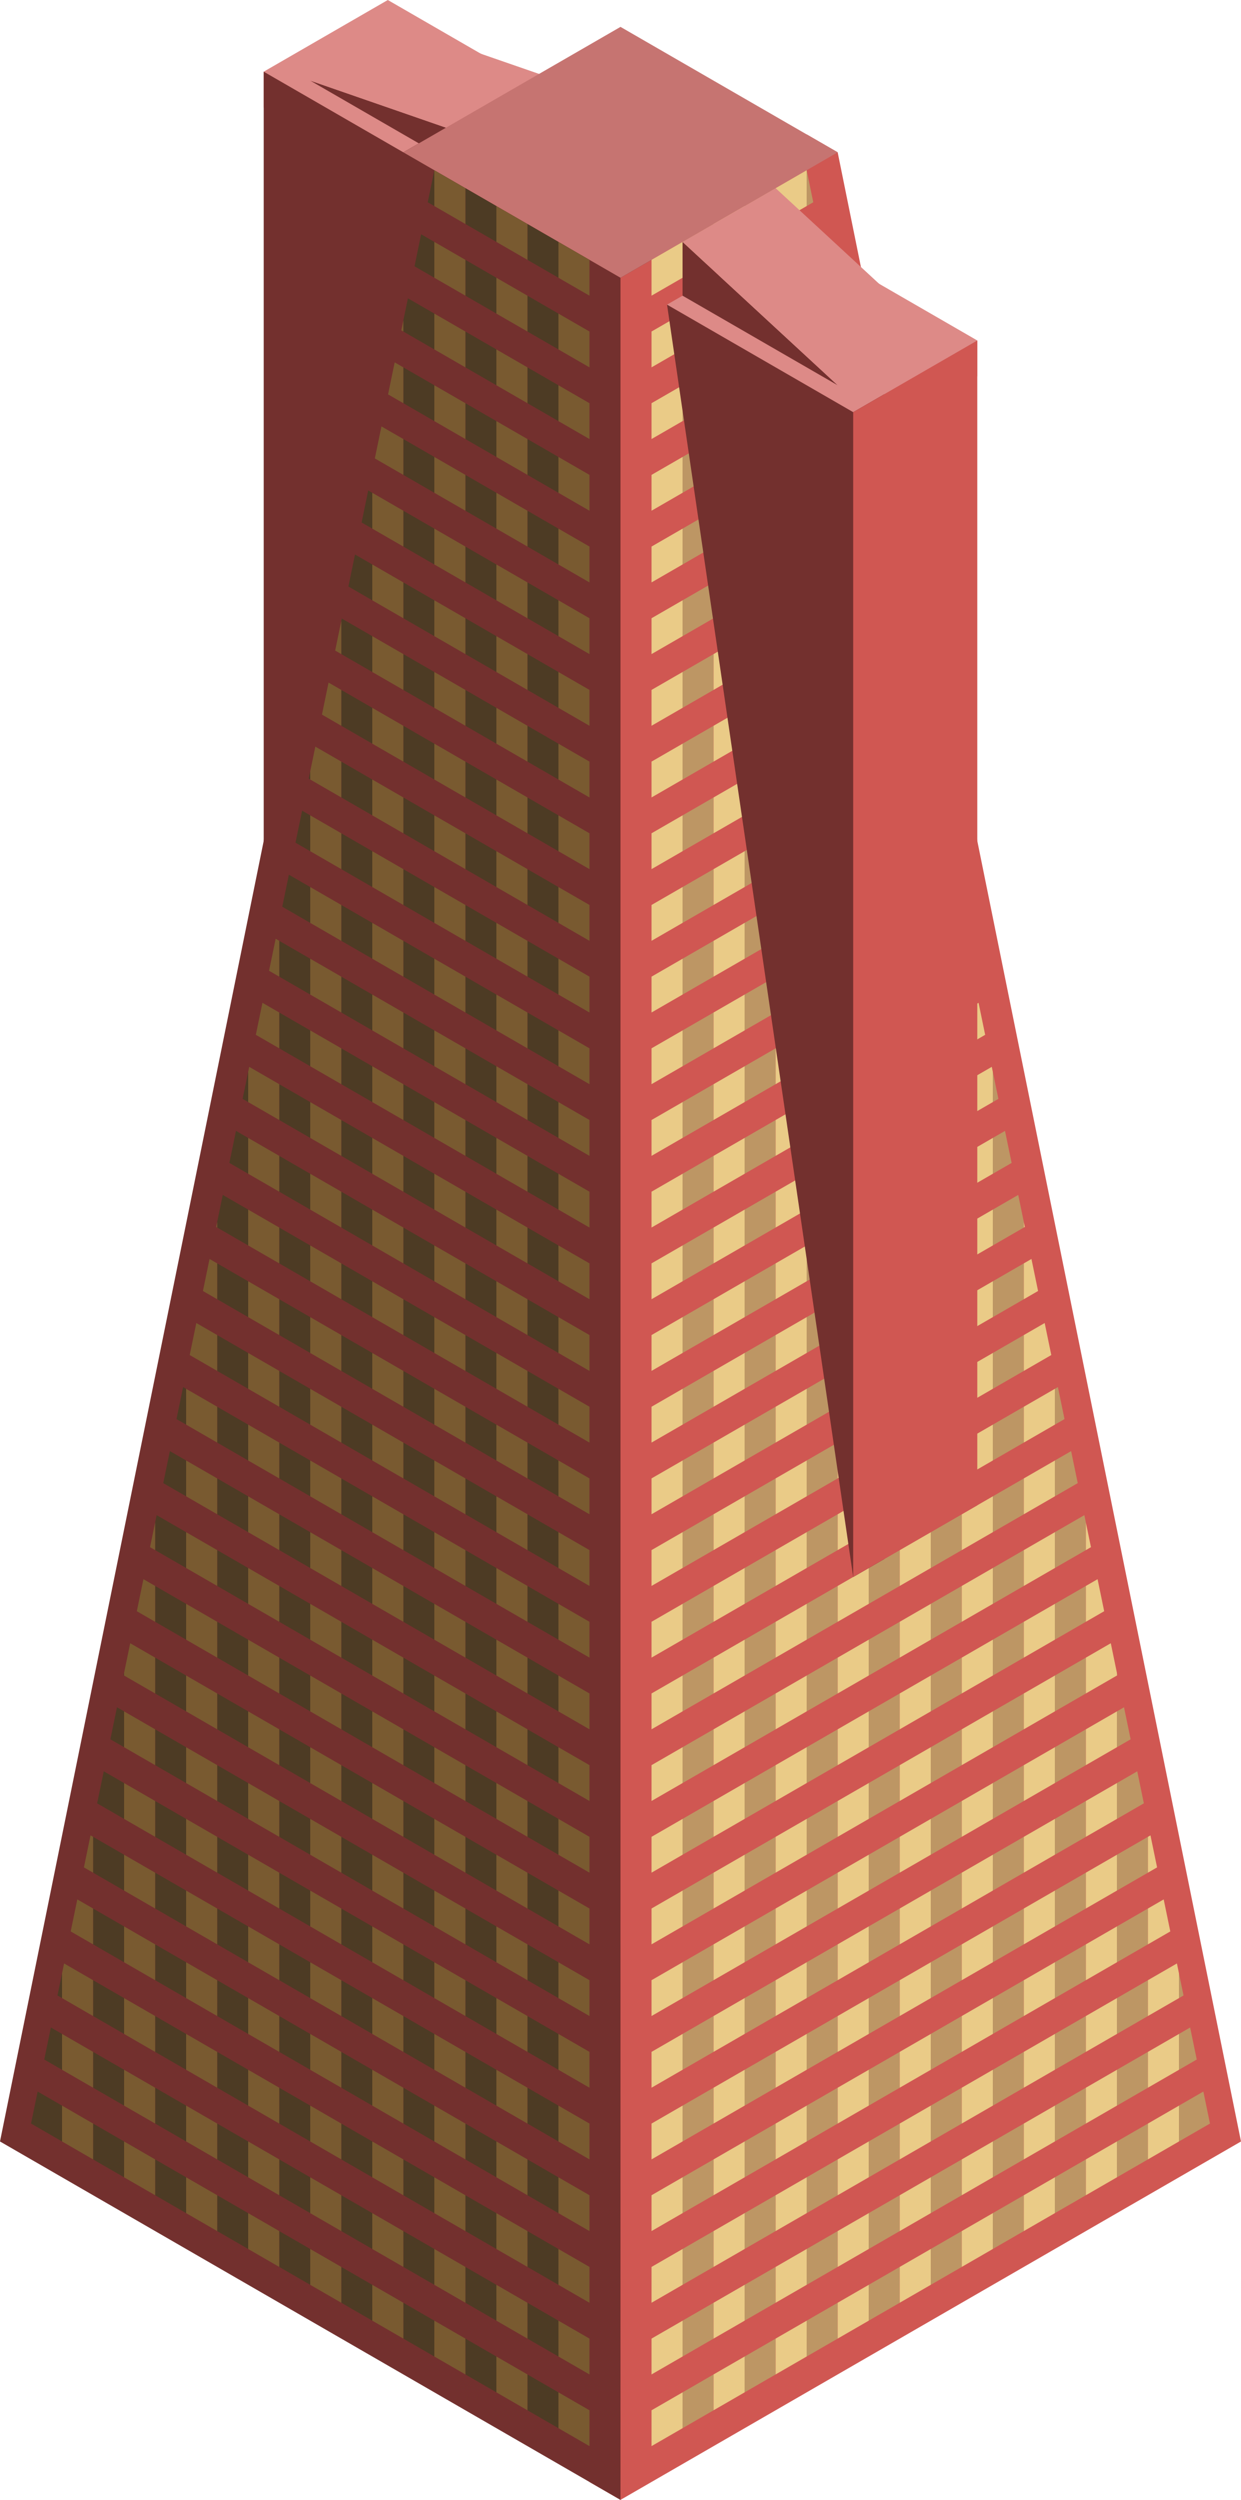 <svg id="Layer_1" data-name="Layer 1" xmlns="http://www.w3.org/2000/svg" viewBox="0 0 200 402.701">
  <defs>
    <style>
      .top-prim {
        fill: #dd8a87;
      }

      .exterior-L-prim {
        fill: #73302e;
      }

      .exterior-R-prim {
        fill: #d05752;
      }

      .top-dark {
        fill: #c67471;
      }

      .window-R-prim {
        fill: #bd9664;
      }

      .window-R-light {
        fill: #eacb87;
      }

      .window-L-prim {
        fill: #4d3b24;
      }

      .window-L-light {
        fill: #795a30;
      }
    </style>
  </defs>
  <title>Artboard 47</title>
  <g id="root">
    <path class="top-prim" d="M42.5,11.547V17.32l30,17.321,25-14.434L62.5,0Z"/>
    <path class="exterior-L-prim" d="M42.5,11.547V150.111L67.5,25.98Z"/>
    <path class="exterior-L-prim" d="M75,27.424V21.65L50,12.99Z"/>
    <path class="top-prim" d="M65,4.33l25,8.66L75,21.65,50,12.99Z"/>
    <path class="exterior-R-prim" d="M100,402.701l-5-2.886V41.857L130,21.65l5,2.887,65,320.429Z"/>
    <path class="exterior-L-prim" d="M100,402.701V44.744l5-2.887L70,21.65l-5,2.887L0,344.966Z"/>
    <path id="anchor_65_44.744__70" data-name="anchor_65_44.744 _70" class="top-dark" d="M100,44.744l35-20.207L100,4.33,65,24.537Z"/>
    <polygon class="window-R-prim" points="105 353.627 105 353.627 109.303 351.142 105 353.627"/>
    <path class="window-R-prim" d="M176.855,312.141,160,321.872v5.773l15-8.66v-5.773ZM170,321.872l-5,2.887v-5.773l5-2.887Z"/>
    <polygon class="window-R-prim" points="120 344.966 120 350.74 125 347.853 125 342.08 130 339.193 130 344.966 125.096 347.798 135 342.08 135 336.306 120 344.966"/>
    <polygon class="window-R-prim" points="180 316.099 188.607 311.13 188.606 311.13 185 313.212 185 307.439 187.541 305.972 187.541 305.971 180 310.325 180 316.099"/>
    <path class="window-R-prim" d="M140,333.42v5.773l15-8.66V324.759Zm5,2.886v-5.773l5-2.887v5.773Z"/>
    <polygon class="window-R-prim" points="110 350.74 110 356.513 107.386 358.022 115 353.626 115 347.853 110 350.74"/>
    <polygon class="window-R-prim" points="155 278.571 148.558 282.29 150 281.458 150 287.231 145 290.118 145 284.344 140 287.231 140 293.005 159 282.035 155 284.344 155 278.571"/>
    <polygon class="window-R-prim" points="120 298.779 120 304.551 125 301.665 125 295.892 120 298.779"/>
    <polygon class="window-R-prim" points="180 269.467 180 269.911 180.082 269.863 180 269.467"/>
    <polygon class="window-R-prim" points="135 290.118 129.363 293.373 130 293.005 130 298.778 125.096 301.61 138.5 293.871 135 295.891 135 290.118"/>
    <polygon class="window-R-prim" points="175 267.024 177.362 265.66 167.753 271.208 170 269.911 170 275.684 165 278.571 165 272.798 160 275.684 160 281.458 179.5 270.199 175 272.797 175 267.024"/>
    <polygon class="window-R-prim" points="115 301.665 110 304.552 110 310.325 106.699 312.231 118 305.706 115 307.438 115 301.665"/>
    <polygon class="window-R-prim" points="106.345 266.247 118 259.518 115 261.25 115 255.477 110 258.364 110 264.137 106.345 266.247"/>
    <polygon class="window-R-prim" points="125 255.477 125 249.704 120 252.591 120 258.364 125 255.477"/>
    <polygon class="window-R-prim" points="159 235.847 155 238.156 155 232.383 148.558 236.102 150 235.27 150 241.043 145 243.93 145 238.156 140 241.043 140 246.817 159 235.847"/>
    <polygon class="window-R-prim" points="171.557 228.597 170.492 223.439 167.753 225.02 170 223.723 170 229.496 165 232.383 165 226.61 160 229.496 160 235.27 171.557 228.597"/>
    <polygon class="window-R-prim" points="130 252.59 125.076 255.433 138.5 247.683 135 249.703 135 243.93 129.363 247.184 130 246.817 130 252.59"/>
    <polygon class="window-R-prim" points="130 206.402 125.359 209.082 138.633 201.418 135 203.515 135 197.742 129.726 200.787 130 200.629 130 206.402"/>
    <polygon class="window-R-prim" points="125 209.289 125 203.516 120 206.403 120 212.175 125 209.289"/>
    <polygon class="window-R-prim" points="159.089 189.608 155 191.968 155 186.195 148.854 189.743 150 189.082 150 194.855 145 197.742 145 191.968 140 194.855 140 200.629 159.089 189.608"/>
    <polygon class="window-R-prim" points="163.033 187.331 161.967 182.173 160 183.308 160 189.082 163.033 187.331"/>
    <polygon class="window-R-prim" points="106.436 220.007 117.918 213.378 115 215.062 115 209.289 110 212.176 110 217.949 106.436 220.007"/>
    <polygon class="window-R-prim" points="107.386 173.27 117.821 167.245 115 168.874 115 163.101 110 165.988 110 171.761 107.386 173.27"/>
    <polygon class="window-R-prim" points="130 160.214 126.117 162.456 138.5 155.307 135 157.327 135 151.554 129.747 154.587 130 154.441 130 160.214"/>
    <polygon class="window-R-prim" points="154.508 146.065 153.443 140.906 148.942 143.505 150 142.894 150 148.667 145 151.554 145 145.78 140 148.667 140 154.441 154.508 146.065"/>
    <polygon class="window-R-prim" points="125 163.101 125 157.328 120 160.215 120 165.987 125 163.101"/>
    <polygon class="window-R-prim" points="145.984 104.798 145.984 104.798 145 105.366 145 100.037 144.918 99.64 140 102.479 140 108.253 145.984 104.798"/>
    <polygon class="window-R-prim" points="130 114.026 125.096 116.858 138.5 109.119 135 111.139 135 105.366 129.483 108.551 130 108.253 130 114.026"/>
    <polygon class="window-R-prim" points="107.386 127.083 118 120.954 115 122.686 115 116.913 110 119.8 110 125.573 107.386 127.083"/>
    <polygon class="window-R-prim" points="125 116.913 125 111.14 120 114.027 120 119.8 125 116.913"/>
    <polygon class="window-R-prim" points="110 79.385 106.699 81.291 118 74.766 115 76.498 115 70.725 120 67.838 120 73.612 125 70.725 125 64.951 130 62.065 130 67.838 125.096 70.67 137.459 63.532 137.459 63.532 135 64.951 135 59.178 136.393 58.374 136.393 58.373 105 76.498 105 76.498 110 73.612 110 79.385"/>
    <polygon class="window-R-prim" points="120 368.06 120 373.834 125 370.947 125 365.174 130 362.287 130 368.06 126.117 370.302 135 365.174 135 359.4 120 368.06"/>
    <path class="window-R-prim" d="M176.475,335.454,160,344.966V350.74l15-8.66v-5.774ZM170,344.966l-5,2.887V342.08l5-2.887Z"/>
    <path class="window-R-prim" d="M191.803,326.605,180,333.419v5.774l12.869-7.43ZM185,336.306v-5.773l5-2.887v5.773Z"/>
    <polygon class="window-R-prim" points="105 376.721 105 376.721 108.19 374.879 105 376.721"/>
    <path class="window-R-prim" d="M140,356.513v5.773l15-8.66V347.853Zm5,2.887v-5.773l5-2.887v5.773Z"/>
    <polygon class="window-R-prim" points="110 373.834 110 379.607 107.386 381.116 115 376.72 115 370.947 110 373.834"/>
    <polygon class="window-R-prim" points="180 293.005 184.344 290.497 183.279 285.338 180 287.231 180 293.005"/>
    <polygon class="window-R-prim" points="105 330.533 105 330.533 109.303 328.049 105 330.533"/>
    <polygon class="window-R-prim" points="175 290.118 176.855 289.047 168.017 294.15 170 293.005 170 298.778 165 301.665 165 295.891 160 298.778 160 304.552 179.5 293.294 175 295.891 175 290.118"/>
    <polygon class="window-R-prim" points="120 321.873 120 327.646 125 324.759 125 318.986 130 316.099 130 321.872 125.096 324.703 135 318.986 135 313.212 120 321.873"/>
    <path class="window-R-prim" d="M155,301.665l-15,8.66v5.773l19-10.97-4,2.309Zm-5,8.66-5,2.887v-5.773l5-2.887Z"/>
    <polygon class="window-R-prim" points="110 327.646 110 333.419 106.699 335.325 115 330.532 115 324.759 110 327.646"/>
    <polygon class="window-R-prim" points="175.82 249.231 175.82 249.23 175 249.703 175 245.263 174.754 244.072 167.753 248.114 170 246.817 170 252.59 165 255.477 165 249.703 160 252.59 160 258.364 175.82 249.231"/>
    <polygon class="window-R-prim" points="125 278.571 125 272.798 120 275.684 120 281.458 125 278.571"/>
    <polygon class="window-R-prim" points="130 275.684 125.096 278.515 138.5 270.777 135 272.797 135 267.024 129.363 270.279 130 269.911 130 275.684"/>
    <polygon class="window-R-prim" points="159 258.941 155 261.25 155 255.477 148.558 259.196 150 258.364 150 264.137 145 267.024 145 261.251 140 264.137 140 269.911 159 258.941"/>
    <polygon class="window-R-prim" points="106.699 289.137 118 282.612 115 284.344 115 278.571 110 281.458 110 287.231 106.699 289.137"/>
    <polygon class="window-R-prim" points="125 232.383 125 226.61 120 229.496 120 235.27 125 232.383"/>
    <polygon class="window-R-prim" points="130 229.496 125.359 232.175 138.337 224.683 135 226.609 135 220.836 129.363 224.091 130 223.723 130 229.496"/>
    <polygon class="window-R-prim" points="158.755 212.895 155 215.062 155 209.289 148.558 213.008 150 212.176 150 217.949 145 220.836 145 215.063 140 217.949 140 223.723 158.755 212.895"/>
    <polygon class="window-R-prim" points="167.295 207.964 167.295 207.964 165 209.289 165 203.515 160 206.402 160 212.176 167.295 207.964"/>
    <polygon class="window-R-prim" points="106.436 243.101 117.918 236.471 115 238.156 115 232.383 110 235.27 110 241.043 106.436 243.101"/>
    <polygon class="window-R-prim" points="125 186.195 125 180.422 120 183.308 120 189.082 125 186.195"/>
    <polygon class="window-R-prim" points="106.436 196.913 118.178 190.133 115 191.968 115 186.195 110 189.082 110 194.855 106.436 196.913"/>
    <polygon class="window-R-prim" points="130 183.308 125.359 185.988 138.633 178.324 135 180.421 135 174.648 129.726 177.693 130 177.535 130 183.308"/>
    <polygon class="window-R-prim" points="158.77 166.698 158.77 166.698 155 168.874 155 163.101 148.854 166.65 150 165.988 150 171.761 145 174.648 145 168.875 140 171.761 140 177.535 158.77 166.698"/>
    <polygon class="window-R-prim" points="125 140.007 125 134.234 120 137.12 120 142.894 125 140.007"/>
    <polygon class="window-R-prim" points="150.246 125.431 150 124.241 150 125.573 145 128.46 145 122.687 140 125.573 140 131.347 150.246 125.431"/>
    <polygon class="window-R-prim" points="149.18 120.273 148.942 120.411 149.18 120.273 149.18 120.273"/>
    <polygon class="window-R-prim" points="107.386 150.176 118 144.049 115 145.78 115 140.008 110 142.894 110 148.667 107.386 150.176"/>
    <polygon class="window-R-prim" points="130 137.12 126.117 139.362 138.5 132.213 135 134.233 135 128.46 129.747 131.493 130 131.347 130 137.12"/>
    <polygon class="window-R-prim" points="110 102.479 106.699 104.385 118 97.861 115 99.592 115 93.819 120 90.932 120 96.706 125 93.819 125 88.045 130 85.159 130 90.932 125.096 93.763 138.5 86.025 135 88.045 135 82.272 140 79.385 140 85.159 141.721 84.165 140.656 79.007 105 99.592 105 99.592 110 96.706 110 102.479"/>
    <polygon class="window-R-prim" points="110 56.291 106.699 58.197 118 51.673 115 53.404 115 47.631 120 44.744 120 50.518 125 47.631 125 41.857 130 38.971 130 44.744 125.096 47.575 133.197 42.899 132.131 37.74 105 53.404 105 53.404 110 50.518 110 56.291"/>
    <polygon class="window-R-prim" points="120 379.608 120 385.381 125 382.494 125 376.721 130 373.834 130 379.607 126.117 381.849 135 376.72 135 370.947 120 379.608"/>
    <path class="window-R-prim" d="M140,368.06v5.774l15-8.66V359.4Zm5,2.887v-5.773l5-2.887V368.06Z"/>
    <path class="window-R-prim" d="M193.934,336.921,180,344.966V350.74l15-8.66ZM185,347.853V342.08l5-2.887v5.773Z"/>
    <polygon class="window-R-prim" points="105 388.268 105 388.268 108.19 386.426 105 388.268"/>
    <polygon class="window-R-prim" points="110 385.381 110 391.154 107.386 392.664 115 388.267 115 382.494 110 385.381"/>
    <path class="window-R-prim" d="M176.475,347.001,160,356.513v5.773l15-8.66V347.853ZM170,356.513,165,359.4v-5.773l5-2.887Z"/>
    <polygon class="window-R-prim" points="110 339.193 110 344.966 106.699 346.872 115 342.079 115 336.306 110 339.193"/>
    <polygon class="window-R-prim" points="180 304.552 186.475 300.813 186.475 300.813 185 301.665 185 295.892 185.41 295.655 185.41 295.655 180 298.778 180 304.552"/>
    <polygon class="window-R-prim" points="105 342.08 105 342.08 109.303 339.595 105 342.08"/>
    <polygon class="window-R-prim" points="120 333.42 120 339.193 125 336.306 125 330.533 130 327.646 130 333.419 125.096 336.251 135 330.532 135 324.759 120 333.42"/>
    <path class="window-R-prim" d="M140,321.872v5.773l15-8.66v-5.773Zm5,2.887v-5.773l5-2.887v5.773Z"/>
    <path class="window-R-prim" d="M175,301.665l1.855-1.071L160,310.325v5.773l19.5-11.258-4.5,2.598Zm-5,8.66-5,2.887v-5.773l5-2.887Z"/>
    <polygon class="window-R-prim" points="177.951 259.547 177.951 259.547 175 261.25 175 255.477 176.885 254.388 176.885 254.388 167.753 259.661 170 258.364 170 264.137 165 267.024 165 261.251 160 264.137 160 269.911 177.951 259.547"/>
    <polygon class="window-R-prim" points="159 270.488 155 272.797 155 267.024 148.558 270.743 150 269.911 150 275.684 145 278.571 145 272.798 140 275.684 140 281.458 159 270.488"/>
    <polygon class="window-R-prim" points="125 290.118 125 284.344 120 287.232 120 293.005 125 290.118"/>
    <polygon class="window-R-prim" points="106.699 300.684 118 294.159 115 295.891 115 290.118 110 293.005 110 298.778 106.699 300.684"/>
    <polygon class="window-R-prim" points="130 287.231 125.096 290.062 138.5 282.324 135 284.344 135 278.571 129.363 281.825 130 281.458 130 287.231"/>
    <polygon class="window-R-prim" points="169.426 218.28 169.426 218.28 165 220.836 165 215.062 160 217.949 160 223.723 169.426 218.28"/>
    <polygon class="window-R-prim" points="168.361 213.122 167.753 213.473 168.361 213.122 168.361 213.122"/>
    <polygon class="window-R-prim" points="130 241.043 125.359 243.723 138.337 236.23 135 238.156 135 232.383 129.363 235.637 130 235.27 130 241.043"/>
    <polygon class="window-R-prim" points="106.436 254.648 117.918 248.019 115 249.703 115 243.93 110 246.817 110 252.59 106.436 254.648"/>
    <polygon class="window-R-prim" points="125 243.93 125 238.157 120 241.044 120 246.817 125 243.93"/>
    <polygon class="window-R-prim" points="158.755 224.442 155 226.609 155 220.836 148.558 224.555 150 223.723 150 229.496 145 232.383 145 226.61 140 229.496 140 235.27 158.755 224.442"/>
    <polygon class="window-R-prim" points="106.436 208.46 118.178 201.681 115 203.515 115 197.742 110 200.629 110 206.402 106.436 208.46"/>
    <polygon class="window-R-prim" points="160.902 177.014 160 172.65 160 177.535 160.902 177.014"/>
    <polygon class="window-R-prim" points="159.089 178.061 155 180.421 155 174.648 148.854 178.196 150 177.535 150 183.308 145 186.195 145 180.422 140 183.308 140 189.082 159.089 178.061"/>
    <polygon class="window-R-prim" points="130 194.855 125.359 197.535 138.633 189.871 135 191.968 135 186.195 129.726 189.24 130 189.082 130 194.855"/>
    <polygon class="window-R-prim" points="125 197.742 125 191.968 120 194.856 120 200.629 125 197.742"/>
    <polygon class="window-R-prim" points="107.386 161.723 118 155.595 115 157.327 115 151.554 110 154.441 110 160.214 107.386 161.723"/>
    <polygon class="window-R-prim" points="152.377 135.748 151.311 130.59 148.942 131.958 150 131.347 150 137.12 145 140.007 145 134.234 140 137.12 140 142.894 152.377 135.748"/>
    <polygon class="window-R-prim" points="125 151.554 125 145.781 120 148.668 120 154.441 125 151.554"/>
    <polygon class="window-R-prim" points="130 148.667 126.117 150.909 138.5 143.76 135 145.78 135 140.007 129.747 143.04 130 142.894 130 148.667"/>
    <polygon class="window-R-prim" points="143.852 94.482 142.787 89.323 140 90.932 140 96.706 143.852 94.482"/>
    <polygon class="window-R-prim" points="106.699 115.932 118 109.407 115 111.139 115 105.366 110 108.253 110 114.026 106.699 115.932"/>
    <polygon class="window-R-prim" points="125 105.366 125 99.592 120 102.48 120 108.253 125 105.366"/>
    <polygon class="window-R-prim" points="130 102.479 125.096 105.31 138.5 97.572 135 99.592 135 93.819 129.483 97.005 130 96.706 130 102.479"/>
    <polygon class="window-R-prim" points="110 67.838 106.699 69.744 118 63.219 115 64.951 115 59.178 120 56.291 120 62.065 125 59.178 125 53.404 130 50.518 130 56.291 125.096 59.122 135.328 53.216 135.328 53.215 135 53.404 135 51.628 134.262 48.056 105 64.951 105 64.951 110 62.065 110 67.838"/>
    <polygon class="window-R-prim" points="105 365.174 105 365.174 109.303 362.689 105 365.174"/>
    <polygon class="window-R-prim" points="120 356.513 120 362.287 125 359.4 125 353.627 130 350.74 130 356.513 126.117 358.755 135 353.627 135 347.853 120 356.513"/>
    <path class="window-R-prim" d="M140,344.966V350.74l15-8.66v-5.774Zm5,2.886V342.08l5-2.887v5.773Z"/>
    <polygon class="window-R-prim" points="110 362.287 110 368.06 107.386 369.57 115 365.174 115 359.4 110 362.287"/>
    <polygon class="window-R-prim" points="180 327.646 190.738 321.446 190 317.876 190 321.872 185 324.759 185 318.986 189.672 316.288 189.672 316.288 180 321.872 180 327.646"/>
    <path class="window-R-prim" d="M175,324.759l1.855-1.071L160,333.419v5.774l19.5-11.258-4.5,2.597Zm-5,8.66-5,2.887v-5.773l5-2.887Z"/>
    <polygon class="window-R-prim" points="110 316.099 110 321.872 106.699 323.778 115 318.986 115 313.212 110 316.099"/>
    <polygon class="window-R-prim" points="105 318.986 105 318.986 109.448 316.418 105 318.986"/>
    <polygon class="window-R-prim" points="120 310.325 120 316.099 125 313.212 125 307.439 130 304.552 130 310.325 125.096 313.156 135 307.439 135 301.665 120 310.325"/>
    <polygon class="window-R-prim" points="175 278.571 178.156 276.749 167.753 282.755 170 281.458 170 287.231 165 290.118 165 284.344 160 287.231 160 293.005 179.5 281.747 175 284.344 175 278.571"/>
    <polygon class="window-R-prim" points="180 281.458 182.213 280.18 181.147 275.022 180 275.684 180 281.458"/>
    <polygon class="window-R-prim" points="155 290.118 148.558 293.837 150 293.005 150 298.778 145 301.665 145 295.891 140 298.779 140 304.552 159 293.582 155 295.891 155 290.118"/>
    <polygon class="window-R-prim" points="159 247.394 155 249.703 155 243.93 148.558 247.649 150 246.817 150 252.59 145 255.477 145 249.704 140 252.591 140 258.364 159 247.394"/>
    <polygon class="window-R-prim" points="173.688 238.914 172.623 233.756 167.753 236.567 170 235.27 170 241.043 165 243.93 165 238.156 160 241.043 160 246.817 173.688 238.914"/>
    <polygon class="window-R-prim" points="125 267.024 125 261.251 120 264.137 120 269.911 125 267.024"/>
    <polygon class="window-R-prim" points="130 264.137 125.076 266.98 138.5 259.23 135 261.25 135 255.477 129.363 258.732 130 258.364 130 264.137"/>
    <polygon class="window-R-prim" points="106.699 277.59 118 271.066 115 272.797 115 267.024 110 269.911 110 275.684 106.699 277.59"/>
    <polygon class="window-R-prim" points="159.089 201.155 155 203.515 155 197.742 148.854 201.291 150 200.629 150 206.402 145 209.289 145 203.515 140 206.403 140 212.176 159.089 201.155"/>
    <polygon class="window-R-prim" points="165.164 197.648 165.164 197.647 165 197.742 165 196.854 164.098 192.489 160 194.855 160 200.629 165.164 197.648"/>
    <polygon class="window-R-prim" points="106.436 231.554 117.918 224.925 115 226.609 115 220.836 110 223.723 110 229.496 106.436 231.554"/>
    <polygon class="window-R-prim" points="125 220.836 125 215.063 120 217.949 120 223.723 125 220.836"/>
    <polygon class="window-R-prim" points="130 217.949 125.359 220.629 138.337 213.136 135 215.062 135 209.289 129.363 212.544 130 212.176 130 217.949"/>
    <polygon class="window-R-prim" points="125 174.648 125 168.875 120 171.761 120 177.535 125 174.648"/>
    <polygon class="window-R-prim" points="156.639 156.381 156.639 156.381 155 157.327 155 151.554 148.942 155.051 150 154.441 150 160.214 145 163.101 145 157.328 140 160.215 140 165.988 156.639 156.381"/>
    <polygon class="window-R-prim" points="130 171.761 125.359 174.441 138.633 166.777 135 168.874 135 163.101 129.726 166.146 130 165.988 130 171.761"/>
    <polygon class="window-R-prim" points="106.436 185.366 118.178 178.587 115 180.421 115 174.648 110 177.535 110 183.308 106.436 185.366"/>
    <polygon class="window-R-prim" points="148.115 115.115 148.115 115.114 145 116.913 145 111.139 140 114.027 140 119.8 148.115 115.115"/>
    <polygon class="window-R-prim" points="130 125.573 126.117 127.815 138.5 120.666 135 122.686 135 116.913 129.747 119.946 130 119.8 130 125.573"/>
    <polygon class="window-R-prim" points="107.386 138.63 118 132.502 115 134.233 115 128.46 110 131.347 110 137.12 107.386 138.63"/>
    <polygon class="window-R-prim" points="125 128.46 125 122.687 120 125.573 120 131.347 125 128.46"/>
    <polygon class="window-R-prim" points="110 90.932 106.699 92.838 118 86.313 115 88.045 115 82.272 120 79.385 120 85.159 125 82.272 125 76.498 130 73.612 130 79.385 125.096 82.216 138.5 74.478 135 76.498 135 70.725 138.524 68.69 138.524 68.69 105 88.045 105 88.045 110 85.159 110 90.932"/>
    <polygon class="window-R-prim" points="125.096 36.029 131.066 32.582 130 27.424 130 33.197 125.096 36.029"/>
    <polygon class="window-R-prim" points="110 44.744 106.699 46.65 118 40.126 115 41.857 115 36.084 117.5 34.64 105 41.857 110 38.971 110 44.744"/>
    <polygon class="window-R-prim" points="125 36.084 125 30.311 120 33.197 120 38.971 125 36.084"/>
    <polygon class="window-R-light" points="110 373.834 110 373.834 108.19 374.879 105 376.721 105 382.494 107.386 381.116 110 379.607 110 373.834"/>
    <polygon class="window-R-light" points="130 362.287 125 365.174 125 370.947 125 370.947 126.117 370.302 130 368.06 130 362.287"/>
    <polygon class="window-R-light" points="145 353.627 145 359.4 150 356.513 150 350.74 145 353.627"/>
    <polygon class="window-R-light" points="165 347.853 170 344.966 170 339.193 165 342.08 165 347.853"/>
    <polygon class="window-R-light" points="185 330.533 185 336.306 190 333.419 190 327.646 185 330.533"/>
    <polygon class="window-R-light" points="120 368.06 115 370.947 115 370.947 115 376.72 115 376.721 120 373.834 120 373.834 120 368.06 120 368.06"/>
    <polygon class="window-R-light" points="140 356.513 135 359.4 135 359.4 135 365.174 135 365.174 140 362.287 140 362.287 140 356.513 140 356.513"/>
    <polygon class="window-R-light" points="160 344.966 155 347.853 155 347.853 155 353.627 155 353.627 160 350.74 160 350.74 160 344.966 160 344.966"/>
    <polygon class="window-R-light" points="180 333.419 176.475 335.454 175 336.306 175 342.08 175 342.08 180 339.193 180 339.193 180 333.419 180 333.419"/>
    <polygon class="window-R-light" points="110 350.74 110 350.74 109.303 351.142 105 353.627 105 359.4 107.386 358.022 110 356.513 110 350.74"/>
    <polygon class="window-R-light" points="130 339.193 125 342.08 125 347.853 125 347.853 125.096 347.798 130 344.966 130 339.193"/>
    <polygon class="window-R-light" points="145 330.533 145 336.306 150 333.419 150 327.646 145 330.533"/>
    <polygon class="window-R-light" points="165 324.759 170 321.872 170 316.099 165 318.986 165 324.759"/>
    <polygon class="window-R-light" points="185 313.212 188.606 311.13 187.541 305.972 185 307.439 185 313.212"/>
    <polygon class="window-R-light" points="120 344.966 115 347.853 115 347.853 115 353.626 115 353.627 120 350.74 120 350.74 120 344.966 120 344.966"/>
    <polygon class="window-R-light" points="140 333.419 135 336.306 135 336.306 135 342.08 135 342.08 140 339.193 140 339.193 140 333.42 140 333.419"/>
    <polygon class="window-R-light" points="160 321.872 155 324.759 155 324.759 155 330.532 155 330.533 160 327.646 160 327.646 160 321.872 160 321.872"/>
    <polygon class="window-R-light" points="180 310.325 176.855 312.141 175 313.212 175 318.986 175 318.986 180 316.099 180 316.099 180 310.325 180 310.325"/>
    <polygon class="window-R-light" points="110 327.646 110 327.646 109.303 328.049 105 330.533 105 336.306 106.699 335.325 110 333.419 110 327.646"/>
    <polygon class="window-R-light" points="130 316.099 125 318.986 125 324.759 125 324.759 125.096 324.703 130 321.872 130 316.099"/>
    <polygon class="window-R-light" points="145 313.212 150 310.325 150 304.552 145 307.439 145 313.212"/>
    <polygon class="window-R-light" points="170 298.778 170 293.005 168.017 294.15 165 295.891 165 295.891 165 301.665 170 298.778"/>
    <polygon class="window-R-light" points="120 321.872 115 324.759 115 324.759 115 330.532 115 330.533 120 327.646 120 327.646 120 321.873 120 321.872"/>
    <polygon class="window-R-light" points="140 310.325 135 313.212 135 313.212 135 318.986 135 318.986 140 316.099 140 316.099 140 310.325 140 310.325"/>
    <polygon class="window-R-light" points="160 298.778 155 301.665 155 301.665 155 307.438 159 305.129 160 304.552 160 304.552 160 298.778 160 298.778"/>
    <polygon class="window-R-light" points="180 287.231 176.855 289.047 175 290.118 175 295.891 179.5 293.294 180 293.005 180 293.005 180 287.231 180 287.231"/>
    <polygon class="window-R-light" points="110 304.552 110 304.552 105 307.438 105 313.212 106.699 312.231 110 310.325 110 304.552"/>
    <polygon class="window-R-light" points="130 293.005 129.363 293.373 125 295.891 125 295.892 125 301.665 125 301.665 125.096 301.61 130 298.778 130 293.005"/>
    <polygon class="window-R-light" points="150 287.231 150 281.458 148.558 282.29 145 284.344 145 284.344 145 290.118 150 287.231"/>
    <polygon class="window-R-light" points="170 275.684 170 269.911 167.753 271.208 165 272.797 165 272.798 165 278.571 170 275.684"/>
    <polygon class="window-R-light" points="120 298.778 115 301.665 115 301.665 115 307.438 118 305.706 120 304.552 120 304.551 120 298.779 120 298.778"/>
    <polygon class="window-R-light" points="140 287.231 135 290.118 135 290.118 135 295.891 138.5 293.871 140 293.005 140 293.005 140 287.231 140 287.231"/>
    <polygon class="window-R-light" points="160 275.684 155 278.571 155 278.571 155 284.344 159 282.035 160 281.458 160 281.458 160 275.684 160 275.684"/>
    <polygon class="window-R-light" points="179.016 264.705 177.362 265.66 175 267.024 175 272.797 179.5 270.199 180 269.911 180 269.911 180 269.467 179.016 264.705"/>
    <polygon class="window-R-light" points="105 290.118 106.699 289.137 110 287.231 110 281.458 110 281.458 105 284.344 105 290.118"/>
    <polygon class="window-R-light" points="125 278.571 125.096 278.515 130 275.684 130 269.911 129.363 270.279 125 272.797 125 272.798 125 278.571 125 278.571"/>
    <polygon class="window-R-light" points="150 264.137 150 258.364 148.558 259.196 145 261.25 145 261.251 145 267.024 150 264.137"/>
    <polygon class="window-R-light" points="170 252.59 170 246.817 167.753 248.114 165 249.703 165 249.703 165 255.477 170 252.59"/>
    <polygon class="window-R-light" points="118 282.612 120 281.458 120 281.458 120 275.684 120 275.684 115 278.571 115 278.571 115 284.344 118 282.612"/>
    <polygon class="window-R-light" points="138.5 270.777 140 269.911 140 269.911 140 264.137 140 264.137 135 267.024 135 267.024 135 272.797 138.5 270.777"/>
    <polygon class="window-R-light" points="159 258.941 160 258.364 160 258.364 160 252.59 160 252.59 155 255.477 155 255.477 155 261.25 159 258.941"/>
    <polygon class="window-R-light" points="175.82 249.23 175 245.263 175 249.703 175.82 249.23"/>
    <polygon class="window-R-light" points="105 267.024 106.345 266.247 110 264.137 110 258.364 110 258.364 105 261.25 105 267.024"/>
    <polygon class="window-R-light" points="125 255.477 125.076 255.433 130 252.59 130 246.817 129.363 247.184 125 249.703 125 249.704 125 255.477 125 255.477"/>
    <polygon class="window-R-light" points="150 241.043 150 235.27 148.558 236.102 145 238.156 145 238.156 145 243.93 150 241.043"/>
    <polygon class="window-R-light" points="170 229.496 170 223.723 167.753 225.02 165 226.609 165 226.61 165 232.383 170 229.496"/>
    <polygon class="window-R-light" points="118 259.518 120 258.364 120 258.364 120 252.591 120 252.59 115 255.477 115 255.477 115 261.25 118 259.518"/>
    <polygon class="window-R-light" points="138.5 247.683 140 246.817 140 246.817 140 241.043 140 241.043 135 243.93 135 243.93 135 249.703 138.5 247.683"/>
    <polygon class="window-R-light" points="159 235.847 160 235.27 160 235.27 160 229.496 160 229.496 155 232.383 155 232.383 155 238.156 159 235.847"/>
    <polygon class="window-R-light" points="105 243.93 106.436 243.101 110 241.043 110 235.27 110 235.27 105 238.156 105 243.93"/>
    <polygon class="window-R-light" points="125 232.383 125.359 232.175 130 229.496 130 223.723 129.363 224.091 125 226.609 125 226.61 125 232.383 125 232.383"/>
    <polygon class="window-R-light" points="150 217.949 150 212.176 148.558 213.008 145 215.062 145 215.063 145 220.836 150 217.949"/>
    <polygon class="window-R-light" points="167.295 207.964 166.229 202.805 165 203.515 165 203.515 165 209.289 167.295 207.964"/>
    <polygon class="window-R-light" points="117.918 236.471 120 235.27 120 235.27 120 229.496 120 229.496 115 232.383 115 232.383 115 238.156 117.918 236.471"/>
    <polygon class="window-R-light" points="138.337 224.683 140 223.723 140 223.723 140 217.949 140 217.949 135 220.836 135 220.836 135 226.609 138.337 224.683"/>
    <polygon class="window-R-light" points="158.755 212.895 160 212.176 160 212.176 160 206.402 160 206.402 155 209.289 155 209.289 155 215.062 158.755 212.895"/>
    <polygon class="window-R-light" points="105 220.836 106.436 220.007 110 217.949 110 212.176 110 212.176 105 215.062 105 220.836"/>
    <polygon class="window-R-light" points="125 209.289 125.359 209.082 130 206.402 130 200.629 129.726 200.787 125 203.515 125 203.516 125 209.289 125 209.289"/>
    <polygon class="window-R-light" points="150 194.855 150 189.082 148.854 189.743 145 191.968 145 191.968 145 197.742 150 194.855"/>
    <polygon class="window-R-light" points="117.918 213.378 120 212.176 120 212.175 120 206.403 120 206.402 115 209.289 115 209.289 115 215.062 117.918 213.378"/>
    <polygon class="window-R-light" points="138.633 201.418 140 200.629 140 200.629 140 194.855 140 194.855 135 197.742 135 197.742 135 203.515 138.633 201.418"/>
    <polygon class="window-R-light" points="159.089 189.608 160 189.082 160 189.082 160 183.308 160 183.308 155 186.195 155 186.195 155 191.968 159.089 189.608"/>
    <polygon class="window-R-light" points="105 197.742 106.436 196.913 110 194.855 110 189.082 110 189.082 105 191.968 105 197.742"/>
    <polygon class="window-R-light" points="125 186.195 125.359 185.988 130 183.308 130 177.535 129.726 177.693 125 180.421 125 180.422 125 186.195 125 186.195"/>
    <polygon class="window-R-light" points="150 171.761 150 165.988 148.854 166.65 145 168.874 145 168.875 145 174.648 150 171.761"/>
    <polygon class="window-R-light" points="118.178 190.133 120 189.082 120 189.082 120 183.308 120 183.308 115 186.195 115 186.195 115 191.968 118.178 190.133"/>
    <polygon class="window-R-light" points="138.633 178.324 140 177.535 140 177.535 140 171.761 140 171.761 135 174.648 135 174.648 135 180.421 138.633 178.324"/>
    <polygon class="window-R-light" points="158.77 166.698 157.705 161.539 155 163.101 155 163.101 155 168.874 158.77 166.698"/>
    <polygon class="window-R-light" points="105 174.648 107.386 173.27 110 171.761 110 165.988 110 165.988 105 168.874 105 174.648"/>
    <polygon class="window-R-light" points="125 163.101 126.117 162.456 130 160.214 130 154.441 129.747 154.587 125 157.327 125 157.328 125 163.101 125 163.101"/>
    <polygon class="window-R-light" points="150 148.667 150 142.894 148.942 143.505 145 145.78 145 145.78 145 151.554 150 148.667"/>
    <polygon class="window-R-light" points="117.821 167.245 120 165.988 120 165.987 120 160.215 120 160.214 115 163.101 115 163.101 115 168.874 117.821 167.245"/>
    <polygon class="window-R-light" points="138.5 155.307 140 154.441 140 154.441 140 148.667 140 148.667 135 151.554 135 151.554 135 157.327 138.5 155.307"/>
    <polygon class="window-R-light" points="105 151.554 107.386 150.176 110 148.667 110 142.894 110 142.894 105 145.78 105 151.554"/>
    <polygon class="window-R-light" points="125 140.007 126.117 139.362 130 137.12 130 131.347 129.747 131.493 125 134.233 125 134.234 125 140.007 125 140.007"/>
    <polygon class="window-R-light" points="150 125.573 150 124.241 149.18 120.273 148.942 120.411 145 122.686 145 122.687 145 128.46 150 125.573"/>
    <polygon class="window-R-light" points="118 144.049 120 142.894 120 142.894 120 137.12 120 137.12 115 140.007 115 140.008 115 145.78 118 144.049"/>
    <polygon class="window-R-light" points="138.5 132.213 140 131.347 140 131.347 140 125.573 140 125.573 135 128.46 135 128.46 135 134.233 138.5 132.213"/>
    <polygon class="window-R-light" points="105 128.46 107.386 127.083 110 125.573 110 119.8 110 119.8 105 122.686 105 128.46"/>
    <polygon class="window-R-light" points="125 116.913 125.096 116.858 130 114.026 130 108.253 129.483 108.551 125 111.139 125 111.14 125 116.913 125 116.913"/>
    <polygon class="window-R-light" points="145.984 104.798 145 100.037 145 105.366 145.984 104.798"/>
    <polygon class="window-R-light" points="118 120.954 120 119.8 120 119.8 120 114.027 120 114.026 115 116.913 115 116.913 115 122.686 118 120.954"/>
    <polygon class="window-R-light" points="138.5 109.119 140 108.253 140 108.253 140 102.479 140 102.479 135 105.366 135 105.366 135 111.139 138.5 109.119"/>
    <polygon class="window-R-light" points="105 105.366 106.699 104.385 110 102.479 110 96.706 105 99.592 105 105.366"/>
    <polygon class="window-R-light" points="130 85.159 125 88.045 125 93.819 125 93.819 125.096 93.763 130 90.932 130 85.159"/>
    <polygon class="window-R-light" points="115 93.819 115 99.592 118 97.861 120 96.706 120 96.706 120 90.932 115 93.819"/>
    <polygon class="window-R-light" points="135 82.272 135 88.045 138.5 86.025 140 85.159 140 85.159 140 79.385 135 82.272"/>
    <polygon class="window-R-light" points="110 79.385 110 73.612 105 76.498 105 82.272 106.699 81.291 110 79.385"/>
    <polygon class="window-R-light" points="130 62.065 125 64.951 125 70.725 125 70.725 125.096 70.67 130 67.838 130 62.065"/>
    <polygon class="window-R-light" points="115 70.725 115 76.498 118 74.766 120 73.612 120 73.612 120 67.838 115 70.725"/>
    <polygon class="window-R-light" points="135 64.951 137.459 63.532 136.393 58.374 135 59.178 135 64.951"/>
    <polygon class="window-R-light" points="110 56.291 110 50.518 105 53.404 105 59.178 106.699 58.197 110 56.291"/>
    <polygon class="window-R-light" points="130 38.971 125 41.857 125 47.631 125 47.631 125.096 47.575 130 44.744 130 38.971"/>
    <polygon class="window-R-light" points="115 47.631 115 53.404 118 51.673 120 50.518 120 50.518 120 44.744 115 47.631"/>
    <polygon class="window-R-light" points="110 385.381 110 385.381 108.19 386.426 105 388.268 105 394.041 107.386 392.664 110 391.154 110 385.381"/>
    <polygon class="window-R-light" points="130 373.834 125 376.721 125 382.494 125 382.494 126.117 381.849 130 379.607 130 373.834"/>
    <polygon class="window-R-light" points="145 365.174 145 370.947 150 368.06 150 362.287 145 365.174"/>
    <polygon class="window-R-light" points="165 359.4 170 356.513 170 350.74 165 353.627 165 359.4"/>
    <polygon class="window-R-light" points="185 342.08 185 347.853 190 344.966 190 339.193 185 342.08"/>
    <polygon class="window-R-light" points="120 379.607 115 382.494 115 382.494 115 388.267 115 388.268 120 385.381 120 385.381 120 379.608 120 379.607"/>
    <polygon class="window-R-light" points="140 368.06 135 370.947 135 370.947 135 376.72 135 376.721 140 373.834 140 373.834 140 368.06 140 368.06"/>
    <polygon class="window-R-light" points="160 356.513 155 359.4 155 359.4 155 365.174 155 365.174 158.596 363.098 160 362.287 160 362.287 160 356.513 160 356.513"/>
    <polygon class="window-R-light" points="180 344.966 176.475 347.001 175 347.853 175 353.627 175 353.627 176.798 352.589 180 350.74 180 350.74 180 344.966 180 344.966"/>
    <polygon class="window-R-light" points="110 362.287 110 362.287 109.303 362.689 105 365.174 105 370.947 107.386 369.57 110 368.06 110 362.287"/>
    <polygon class="window-R-light" points="130 350.74 125 353.627 125 359.4 125 359.4 126.117 358.755 130 356.513 130 350.74"/>
    <polygon class="window-R-light" points="145 342.08 145 347.853 150 344.966 150 339.193 145 342.08"/>
    <polygon class="window-R-light" points="165 336.306 170 333.419 170 327.646 165 330.533 165 336.306"/>
    <polygon class="window-R-light" points="185 324.759 190 321.872 190 317.876 189.672 316.288 185 318.986 185 324.759"/>
    <polygon class="window-R-light" points="120 356.513 115 359.4 115 359.4 115 365.174 115 365.174 120 362.287 120 362.287 120 356.513 120 356.513"/>
    <polygon class="window-R-light" points="140 344.966 135 347.853 135 347.853 135 353.627 135 353.627 140 350.74 140 350.74 140 344.966 140 344.966"/>
    <polygon class="window-R-light" points="160 333.419 155 336.306 155 336.306 155 342.08 155 342.08 160 339.193 160 339.193 160 333.419 160 333.419"/>
    <polygon class="window-R-light" points="180 321.872 176.855 323.688 175 324.759 175 330.532 179.5 327.935 180 327.646 180 327.646 180 321.872 180 321.872"/>
    <polygon class="window-R-light" points="110 339.193 110 339.193 109.303 339.595 105 342.08 105 347.853 106.699 346.872 110 344.966 110 339.193"/>
    <polygon class="window-R-light" points="130 327.646 125 330.533 125 336.306 125 336.306 125.096 336.251 130 333.419 130 327.646"/>
    <polygon class="window-R-light" points="145 318.986 145 324.759 150 321.872 150 316.099 145 318.986"/>
    <polygon class="window-R-light" points="165 313.212 170 310.325 170 304.552 165 307.439 165 313.212"/>
    <polygon class="window-R-light" points="185 301.665 186.475 300.813 185.41 295.655 185 295.892 185 301.665"/>
    <polygon class="window-R-light" points="120 333.419 115 336.306 115 336.306 115 342.079 115 342.08 120 339.193 120 339.193 120 333.42 120 333.419"/>
    <polygon class="window-R-light" points="140 321.872 135 324.759 135 324.759 135 330.532 135 330.533 140 327.646 140 327.646 140 321.872 140 321.872"/>
    <polygon class="window-R-light" points="160 310.325 155 313.212 155 313.212 155 318.986 155 318.986 160 316.099 160 316.099 160 310.325 160 310.325"/>
    <polygon class="window-R-light" points="180 298.778 176.855 300.594 175 301.665 175 307.438 179.5 304.841 180 304.552 180 304.552 180 298.778 180 298.778"/>
    <polygon class="window-R-light" points="110 316.099 110 316.099 109.448 316.418 105 318.986 105 324.759 106.699 323.778 110 321.872 110 316.099"/>
    <polygon class="window-R-light" points="130 304.552 125 307.439 125 313.212 125 313.212 125.096 313.156 130 310.325 130 304.552"/>
    <polygon class="window-R-light" points="150 298.778 150 293.005 148.558 293.837 145 295.891 145 295.891 145 301.665 150 298.778"/>
    <polygon class="window-R-light" points="170 287.231 170 281.458 167.753 282.755 165 284.344 165 284.344 165 290.118 170 287.231"/>
    <polygon class="window-R-light" points="120 310.325 115 313.212 115 313.212 115 318.986 115 318.986 120 316.099 120 316.099 120 310.325 120 310.325"/>
    <polygon class="window-R-light" points="140 298.778 135 301.665 135 301.665 135 307.439 135 307.439 140 304.552 140 304.552 140 298.779 140 298.778"/>
    <polygon class="window-R-light" points="160 287.231 155 290.118 155 290.118 155 295.891 159 293.582 160 293.005 160 293.005 160 287.231 160 287.231"/>
    <polygon class="window-R-light" points="180 275.684 178.156 276.749 175 278.571 175 284.344 179.5 281.747 180 281.458 180 281.458 180 275.684 180 275.684"/>
    <polygon class="window-R-light" points="105 301.665 106.699 300.684 110 298.778 110 293.005 110 293.005 105 295.891 105 301.665"/>
    <polygon class="window-R-light" points="125 290.118 125.096 290.062 130 287.231 130 281.458 129.363 281.825 125 284.344 125 284.344 125 290.118 125 290.118"/>
    <polygon class="window-R-light" points="150 275.684 150 269.911 148.558 270.743 145 272.797 145 272.798 145 278.571 150 275.684"/>
    <polygon class="window-R-light" points="170 264.137 170 258.364 167.753 259.661 165 261.25 165 261.251 165 267.024 170 264.137"/>
    <polygon class="window-R-light" points="118 294.159 120 293.005 120 293.005 120 287.232 120 287.231 115 290.118 115 290.118 115 295.891 118 294.159"/>
    <polygon class="window-R-light" points="138.5 282.324 140 281.458 140 281.458 140 275.684 140 275.684 135 278.571 135 278.571 135 284.344 138.5 282.324"/>
    <polygon class="window-R-light" points="159 270.488 160 269.911 160 269.911 160 264.137 160 264.137 155 267.024 155 267.024 155 272.797 159 270.488"/>
    <polygon class="window-R-light" points="175 261.25 177.951 259.547 176.885 254.388 175 255.477 175 261.25"/>
    <polygon class="window-R-light" points="105 278.571 106.699 277.59 110 275.684 110 269.911 110 269.911 105 272.797 105 278.571"/>
    <polygon class="window-R-light" points="125 267.024 125.076 266.98 130 264.137 130 258.364 129.363 258.732 125 261.25 125 261.251 125 267.024 125 267.024"/>
    <polygon class="window-R-light" points="150 252.59 150 246.817 148.558 247.649 145 249.703 145 249.704 145 255.477 150 252.59"/>
    <polygon class="window-R-light" points="170 241.043 170 235.27 167.753 236.567 165 238.156 165 238.156 165 243.93 170 241.043"/>
    <polygon class="window-R-light" points="118 271.066 120 269.911 120 269.911 120 264.137 120 264.137 115 267.024 115 267.024 115 272.797 118 271.066"/>
    <polygon class="window-R-light" points="138.5 259.23 140 258.364 140 258.364 140 252.591 140 252.59 135 255.477 135 255.477 135 261.25 138.5 259.23"/>
    <polygon class="window-R-light" points="159 247.394 160 246.817 160 246.817 160 241.043 160 241.043 155 243.93 155 243.93 155 249.703 159 247.394"/>
    <polygon class="window-R-light" points="105 255.477 106.436 254.648 110 252.59 110 246.817 110 246.817 105 249.703 105 255.477"/>
    <polygon class="window-R-light" points="125 243.93 125.359 243.723 130 241.043 130 235.27 129.363 235.637 125 238.156 125 238.157 125 243.93 125 243.93"/>
    <polygon class="window-R-light" points="150 229.496 150 223.723 148.558 224.555 145 226.609 145 226.61 145 232.383 150 229.496"/>
    <polygon class="window-R-light" points="169.426 218.28 168.361 213.122 167.753 213.473 165 215.062 165 215.062 165 220.836 169.426 218.28"/>
    <polygon class="window-R-light" points="117.918 248.019 120 246.817 120 246.817 120 241.044 120 241.043 115 243.93 115 243.93 115 249.703 117.918 248.019"/>
    <polygon class="window-R-light" points="138.337 236.23 140 235.27 140 235.27 140 229.496 140 229.496 135 232.383 135 232.383 135 238.156 138.337 236.23"/>
    <polygon class="window-R-light" points="158.755 224.442 160 223.723 160 223.723 160 217.949 160 217.949 155 220.836 155 220.836 155 226.609 158.755 224.442"/>
    <polygon class="window-R-light" points="105 232.383 106.436 231.554 110 229.496 110 223.723 110 223.723 105 226.609 105 232.383"/>
    <polygon class="window-R-light" points="125 220.836 125.359 220.629 130 217.949 130 212.176 129.363 212.544 125 215.062 125 215.063 125 220.836 125 220.836"/>
    <polygon class="window-R-light" points="150 206.402 150 200.629 148.854 201.291 145 203.515 145 203.515 145 209.289 150 206.402"/>
    <polygon class="window-R-light" points="165.164 197.647 165 196.854 165 197.742 165.164 197.647"/>
    <polygon class="window-R-light" points="117.918 224.925 120 223.723 120 223.723 120 217.949 120 217.949 115 220.836 115 220.836 115 226.609 117.918 224.925"/>
    <polygon class="window-R-light" points="138.337 213.136 140 212.176 140 212.176 140 206.403 140 206.402 135 209.289 135 209.289 135 215.062 138.337 213.136"/>
    <polygon class="window-R-light" points="159.089 201.155 160 200.629 160 200.629 160 194.855 160 194.855 155 197.742 155 197.742 155 203.515 159.089 201.155"/>
    <polygon class="window-R-light" points="105 209.289 106.436 208.46 110 206.402 110 200.629 110 200.629 105 203.515 105 209.289"/>
    <polygon class="window-R-light" points="125 197.742 125.359 197.535 130 194.855 130 189.082 129.726 189.24 125 191.968 125 191.968 125 197.742 125 197.742"/>
    <polygon class="window-R-light" points="150 183.308 150 177.535 148.854 178.196 145 180.421 145 180.422 145 186.195 150 183.308"/>
    <polygon class="window-R-light" points="118.178 201.681 120 200.629 120 200.629 120 194.856 120 194.855 115 197.742 115 197.742 115 203.515 118.178 201.681"/>
    <polygon class="window-R-light" points="138.633 189.871 140 189.082 140 189.082 140 183.308 140 183.308 135 186.195 135 186.195 135 191.968 138.633 189.871"/>
    <polygon class="window-R-light" points="159.089 178.061 160 177.535 160 177.535 160 172.65 159.836 171.856 155 174.648 155 174.648 155 180.421 159.089 178.061"/>
    <polygon class="window-R-light" points="105 186.195 106.436 185.366 110 183.308 110 177.535 110 177.535 105 180.421 105 186.195"/>
    <polygon class="window-R-light" points="125 174.648 125.359 174.441 130 171.761 130 165.988 129.726 166.146 125 168.874 125 168.875 125 174.648 125 174.648"/>
    <polygon class="window-R-light" points="150 160.214 150 154.441 148.942 155.051 145 157.327 145 157.328 145 163.101 150 160.214"/>
    <polygon class="window-R-light" points="118.178 178.587 120 177.535 120 177.535 120 171.761 120 171.761 115 174.648 115 174.648 115 180.421 118.178 178.587"/>
    <polygon class="window-R-light" points="138.633 166.777 140 165.988 140 165.988 140 160.215 140 160.214 135 163.101 135 163.101 135 168.874 138.633 166.777"/>
    <polygon class="window-R-light" points="156.639 156.381 155.574 151.223 155 151.554 155 151.554 155 157.327 156.639 156.381"/>
    <polygon class="window-R-light" points="105 163.101 107.386 161.723 110 160.214 110 154.441 110 154.441 105 157.327 105 163.101"/>
    <polygon class="window-R-light" points="125 151.554 126.117 150.909 130 148.667 130 142.894 129.747 143.04 125 145.78 125 145.781 125 151.554 125 151.554"/>
    <polygon class="window-R-light" points="150 137.12 150 131.347 148.942 131.958 145 134.233 145 134.234 145 140.007 150 137.12"/>
    <polygon class="window-R-light" points="118 155.595 120 154.441 120 154.441 120 148.668 120 148.667 115 151.554 115 151.554 115 157.327 118 155.595"/>
    <polygon class="window-R-light" points="138.5 143.76 140 142.894 140 142.894 140 137.12 140 137.12 135 140.007 135 140.007 135 145.78 138.5 143.76"/>
    <polygon class="window-R-light" points="105 140.007 107.386 138.63 110 137.12 110 131.347 110 131.347 105 134.233 105 140.007"/>
    <polygon class="window-R-light" points="125 128.46 126.117 127.815 130 125.573 130 119.8 129.747 119.946 125 122.686 125 122.687 125 128.46 125 128.46"/>
    <polygon class="window-R-light" points="148.115 115.114 147.049 109.956 145 111.139 145 111.139 145 116.913 148.115 115.114"/>
    <polygon class="window-R-light" points="118 132.502 120 131.347 120 131.347 120 125.573 120 125.573 115 128.46 115 128.46 115 134.233 118 132.502"/>
    <polygon class="window-R-light" points="138.5 120.666 140 119.8 140 119.8 140 114.027 140 114.026 135 116.913 135 116.913 135 122.686 138.5 120.666"/>
    <polygon class="window-R-light" points="105 116.913 106.699 115.932 110 114.026 110 108.253 110 108.253 105 111.139 105 116.913"/>
    <polygon class="window-R-light" points="125 105.366 125.096 105.31 130 102.479 130 96.706 129.483 97.005 125 99.592 125 99.592 125 105.366 125 105.366"/>
    <polygon class="window-R-light" points="118 109.407 120 108.253 120 108.253 120 102.48 120 102.479 115 105.366 115 105.366 115 111.139 118 109.407"/>
    <polygon class="window-R-light" points="138.5 97.572 140 96.706 140 96.706 140 90.932 140 90.932 135 93.819 135 93.819 135 99.592 138.5 97.572"/>
    <polygon class="window-R-light" points="110 90.932 110 85.159 105 88.045 105 93.819 106.699 92.838 110 90.932"/>
    <polygon class="window-R-light" points="130 73.612 125 76.498 125 82.272 125 82.272 125.096 82.216 130 79.385 130 73.612"/>
    <polygon class="window-R-light" points="115 82.272 115 88.045 118 86.313 120 85.159 120 85.159 120 79.385 115 82.272"/>
    <polygon class="window-R-light" points="135 76.498 138.5 74.478 139.59 73.848 138.524 68.69 135 70.725 135 76.498"/>
    <polygon class="window-R-light" points="110 67.838 110 62.065 105 64.951 105 70.725 106.699 69.744 110 67.838"/>
    <polygon class="window-R-light" points="130 50.518 125 53.404 125 59.178 125 59.178 125.096 59.122 130 56.291 130 50.518"/>
    <polygon class="window-R-light" points="115 59.178 115 64.951 118 63.219 120 62.065 120 62.065 120 56.291 115 59.178"/>
    <polygon class="window-R-light" points="135.328 53.215 135 51.628 135 53.404 135.328 53.215"/>
    <polygon class="window-R-light" points="110 44.744 110 38.971 105 41.857 105 47.631 106.699 46.65 110 44.744"/>
    <polygon class="window-R-light" points="125 36.084 125.096 36.029 130 33.197 130 27.424 125 30.311 125 36.084 125 36.084"/>
    <polygon class="window-R-light" points="115 41.857 118 40.126 120 38.971 120 38.971 120 33.197 117.5 34.64 115 36.084 115 41.857"/>
    <path class="top-prim" d="M107.5,49.074l2.5,7.217,27.5,15.877,20-11.547V54.848l-30-17.321Z"/>
    <path class="exterior-L-prim" d="M137.5,66.395l5-2.887V251.147l-5,2.887-30-204.96Z"/>
    <path class="exterior-R-prim" d="M137.5,254.034l20-11.547V54.848l-20,11.547Z"/>
    <path class="exterior-L-prim" d="M135,62.065,110,38.971v8.66Z"/>
    <path class="top-prim" d="M125,30.31l25,23.094-15,8.661L110,38.971Z"/>
    <polygon class="window-L-prim" points="15 307.438 15 313.212 11.394 311.13 11.393 311.13 20 316.099 20 310.325 15 307.438"/>
    <polygon class="window-L-prim" points="55 330.532 55 336.306 50 333.419 50 327.646 51.25 328.367 45 324.759 45 330.532 41 328.223 60 339.193 60 333.42 55 330.532"/>
    <polygon class="window-L-prim" points="35 318.986 35 324.759 30 321.872 30 316.099 31.983 317.244 23.145 312.141 25 313.212 25 318.985 20.5 316.387 40 327.646 40 321.872 35 318.986"/>
    <polygon class="window-L-prim" points="12.459 305.971 12.459 305.971 12.716 306.12 12.459 305.971"/>
    <polygon class="window-L-prim" points="70 339.193 70.517 339.491 65 336.306 65 342.079 61.5 340.059 74.904 347.798 70 344.966 70 339.193"/>
    <polygon class="window-L-prim" points="90 350.74 85 347.853 85 353.626 82 351.894 92.614 358.022 90 356.513 90 350.74"/>
    <polygon class="window-L-prim" points="75 342.08 75 347.853 80 350.74 80 344.966 75 342.08"/>
    <polygon class="window-L-prim" points="35 272.798 35 278.571 30 275.684 30 269.911 32.247 271.208 22.638 265.66 25 267.024 25 272.797 20.5 270.199 40 281.458 40 275.684 35 272.798"/>
    <polygon class="window-L-prim" points="70 293.005 70.637 293.373 65 290.118 65 295.891 61.5 293.871 74.904 301.61 70 298.778 70 293.005"/>
    <polygon class="window-L-prim" points="75 295.892 75 301.665 80 304.551 80 298.779 75 295.892"/>
    <polygon class="window-L-prim" points="19.918 269.863 20 269.911 20 269.467 19.918 269.863"/>
    <polygon class="window-L-prim" points="55 284.344 55 290.118 50 287.231 50 281.458 51.442 282.29 45 278.571 45 284.344 41 282.035 60 293.005 60 287.231 55 284.344"/>
    <polygon class="window-L-prim" points="90 304.552 85 301.665 85 307.438 82 305.706 93.301 312.231 90 310.325 90 304.552"/>
    <polygon class="window-L-prim" points="90 258.364 85 255.477 85 261.25 82 259.518 93.655 266.247 90 264.137 90 258.364"/>
    <polygon class="window-L-prim" points="35 226.61 35 232.383 30 229.496 30 223.723 32.247 225.02 29.508 223.439 28.443 228.597 40 235.27 40 229.496 35 226.61"/>
    <polygon class="window-L-prim" points="55 238.156 55 243.93 50 241.043 50 235.27 51.442 236.102 45 232.383 45 238.156 41 235.847 60 246.817 60 241.043 55 238.156"/>
    <polygon class="window-L-prim" points="75 249.704 75 255.477 80 258.364 80 252.591 75 249.704"/>
    <polygon class="window-L-prim" points="70 246.817 70.637 247.184 65 243.93 65 249.703 61.5 247.683 74.924 255.433 70 252.59 70 246.817"/>
    <polygon class="window-L-prim" points="70 200.629 70.274 200.787 65 197.742 65 203.515 61.367 201.418 74.641 209.082 70 206.402 70 200.629"/>
    <polygon class="window-L-prim" points="90 212.176 85 209.289 85 215.062 82.082 213.378 93.564 220.007 90 217.949 90 212.176"/>
    <polygon class="window-L-prim" points="38.033 182.173 36.967 187.331 40 189.082 40 183.308 38.033 182.173"/>
    <polygon class="window-L-prim" points="55 191.968 55 197.742 50 194.855 50 189.082 51.146 189.743 45 186.195 45 191.968 40.911 189.608 60 200.629 60 194.855 55 191.968"/>
    <polygon class="window-L-prim" points="75 203.516 75 209.289 80 212.175 80 206.403 75 203.516"/>
    <polygon class="window-L-prim" points="70 154.441 70.253 154.587 65 151.554 65 157.327 61.5 155.307 73.883 162.456 70 160.214 70 154.441"/>
    <polygon class="window-L-prim" points="90 165.988 85 163.101 85 168.874 82.179 167.245 92.614 173.27 90 171.761 90 165.988"/>
    <polygon class="window-L-prim" points="75 157.328 75 163.101 80 165.987 80 160.215 75 157.328"/>
    <polygon class="window-L-prim" points="55 145.78 55 151.554 50 148.667 50 142.894 51.058 143.505 46.557 140.906 45.492 146.065 60 154.441 60 148.667 55 145.78"/>
    <polygon class="window-L-prim" points="55.082 99.64 55 100.037 55 105.366 54.016 104.798 54.016 104.798 60 108.253 60 102.479 55.082 99.64"/>
    <polygon class="window-L-prim" points="90 119.8 85 116.913 85 122.686 82 120.954 92.614 127.083 90 125.573 90 119.8"/>
    <polygon class="window-L-prim" points="70 108.253 70.517 108.551 65 105.366 65 111.139 61.5 109.119 74.904 116.858 70 114.026 70 108.253"/>
    <polygon class="window-L-prim" points="75 111.14 75 116.913 80 119.8 80 114.027 75 111.14"/>
    <polygon class="window-L-prim" points="63.607 58.373 63.607 58.374 65 59.178 65 64.951 62.541 63.532 62.541 63.532 74.904 70.67 70 67.838 70 62.065 75 64.951 75 70.725 80 73.612 80 67.838 85 70.725 85 76.498 82 74.766 93.301 81.291 90 79.385 90 73.612 95 76.498 95 76.498 63.607 58.373"/>
    <path class="window-L-prim" d="M8.197,326.605l-1.066,5.159L20,339.193v-5.774ZM10,333.419v-5.773l5,2.887v5.773Z"/>
    <polygon class="window-L-prim" points="65 359.4 65 365.174 73.883 370.302 70 368.06 70 362.287 75 365.174 75 370.947 80 373.834 80 368.06 65 359.4"/>
    <polygon class="window-L-prim" points="35 342.08 35 347.853 30 344.966 30 339.193 31.863 340.268 23.525 335.454 25 336.306 25 342.079 20.5 339.482 40 350.74 40 344.966 35 342.08"/>
    <polygon class="window-L-prim" points="91.81 374.879 95 376.721 95 376.721 91.81 374.879"/>
    <polygon class="window-L-prim" points="90 373.834 85 370.947 85 376.72 92.614 381.116 90 379.607 90 373.834"/>
    <polygon class="window-L-prim" points="55 353.627 55 359.4 50 356.513 50 350.74 51.058 351.351 45 347.853 45 353.626 41 351.317 60 362.287 60 356.513 55 353.627"/>
    <polygon class="window-L-prim" points="16.721 285.338 15.656 290.497 20 293.005 20 287.231 16.721 285.338"/>
    <polygon class="window-L-prim" points="70 316.099 70.517 316.397 65 313.212 65 318.985 61.5 316.965 74.904 324.703 70 321.872 70 316.099"/>
    <polygon class="window-L-prim" points="35 295.891 35 301.665 30 298.778 30 293.005 31.983 294.15 23.145 289.047 25 290.118 25 295.891 20.5 293.294 40 304.552 40 298.778 35 295.891"/>
    <polygon class="window-L-prim" points="55 307.439 55 313.212 50 310.325 50 304.552 51.25 305.274 45 301.665 45 307.438 41 305.129 60 316.099 60 310.325 55 307.439"/>
    <polygon class="window-L-prim" points="75 318.986 75 324.759 80 327.646 80 321.873 75 318.986"/>
    <polygon class="window-L-prim" points="90 327.646 85 324.759 85 330.532 82 328.8 93.301 335.325 90 333.419 90 327.646"/>
    <polygon class="window-L-prim" points="90 281.458 85 278.571 85 284.344 82 282.612 93.301 289.137 90 287.231 90 281.458"/>
    <polygon class="window-L-prim" points="70 269.911 70.637 270.279 65 267.024 65 272.797 61.5 270.777 74.904 278.515 70 275.684 70 269.911"/>
    <polygon class="window-L-prim" points="75 272.798 75 278.571 80 281.458 80 275.684 75 272.798"/>
    <polygon class="window-L-prim" points="35 249.703 35 255.477 30 252.59 30 246.817 32.247 248.114 25.246 244.072 25 245.263 25 249.703 24.18 249.23 24.18 249.231 40 258.364 40 252.59 35 249.703"/>
    <polygon class="window-L-prim" points="55 261.251 55 267.024 50 264.137 50 258.364 51.442 259.196 45 255.477 45 261.25 41 258.941 60 269.911 60 264.137 55 261.251"/>
    <polygon class="window-L-prim" points="90 235.27 85 232.383 85 238.156 82.082 236.471 93.564 243.101 90 241.043 90 235.27"/>
    <polygon class="window-L-prim" points="75 226.61 75 232.383 80 235.27 80 229.496 75 226.61"/>
    <polygon class="window-L-prim" points="70 223.723 70.637 224.091 65 220.836 65 226.609 61.663 224.683 74.641 232.175 70 229.496 70 223.723"/>
    <polygon class="window-L-prim" points="55 215.063 55 220.836 50 217.949 50 212.176 51.442 213.008 45 209.289 45 215.062 41.245 212.895 60 223.723 60 217.949 55 215.063"/>
    <polygon class="window-L-prim" points="35 203.515 35 209.289 32.705 207.964 32.705 207.964 40 212.176 40 206.402 35 203.515"/>
    <polygon class="window-L-prim" points="70 177.535 70.274 177.693 65 174.648 65 180.421 61.367 178.324 74.641 185.988 70 183.308 70 177.535"/>
    <polygon class="window-L-prim" points="55 168.875 55 174.648 50 171.761 50 165.988 51.146 166.65 45 163.101 45 168.874 41.23 166.698 41.23 166.698 60 177.535 60 171.761 55 168.875"/>
    <polygon class="window-L-prim" points="90 189.082 85 186.195 85 191.968 81.822 190.133 93.564 196.913 90 194.855 90 189.082"/>
    <polygon class="window-L-prim" points="75 180.422 75 186.195 80 189.082 80 183.308 75 180.422"/>
    <polygon class="window-L-prim" points="90 142.894 85 140.008 85 145.78 82 144.049 92.614 150.176 90 148.667 90 142.894"/>
    <polygon class="window-L-prim" points="70 131.347 70.253 131.493 65 128.46 65 134.233 61.5 132.213 73.883 139.362 70 137.12 70 131.347"/>
    <polygon class="window-L-prim" points="55 122.687 55 128.46 50 125.573 50 124.241 49.754 125.431 60 131.347 60 125.573 55 122.687"/>
    <polygon class="window-L-prim" points="50.82 120.273 50.82 120.273 51.058 120.411 50.82 120.273"/>
    <polygon class="window-L-prim" points="75 134.234 75 140.007 80 142.894 80 137.12 75 134.234"/>
    <polygon class="window-L-prim" points="59.344 79.007 58.279 84.165 60 85.159 60 79.385 65 82.272 65 88.045 61.5 86.025 74.904 93.763 70 90.932 70 85.159 75 88.045 75 93.819 80 96.706 80 90.932 85 93.819 85 99.592 82 97.861 93.301 104.385 90 102.479 90 96.706 95 99.592 95 99.592 59.344 79.007"/>
    <polygon class="window-L-prim" points="67.869 37.74 66.803 42.899 74.904 47.575 70 44.744 70 38.971 75 41.857 75 47.631 80 50.518 80 44.744 85 47.631 85 53.404 82 51.673 93.301 58.197 90 56.291 90 50.518 95 53.404 95 53.404 67.869 37.74"/>
    <polygon class="window-L-prim" points="90 385.381 85 382.494 85 388.267 92.614 392.664 90 391.154 90 385.381"/>
    <polygon class="window-L-prim" points="91.81 386.426 95 388.268 95 388.268 91.81 386.426"/>
    <polygon class="window-L-prim" points="55 365.174 55 370.947 50 368.06 50 362.287 51.058 362.898 45 359.4 45 365.173 41 362.864 60 373.834 60 368.06 55 365.174"/>
    <polygon class="window-L-prim" points="35 353.626 35 359.4 30 356.513 30 350.74 31.863 351.816 23.525 347.001 25 347.853 25 353.626 20.5 351.029 40 362.287 40 356.513 35 353.626"/>
    <polygon class="window-L-prim" points="65 370.947 65 376.72 73.883 381.849 70 379.607 70 373.834 75 376.721 75 382.494 80 385.381 80 379.608 65 370.947"/>
    <path class="window-L-prim" d="M6.066,336.921,5,342.08l15,8.66V344.966ZM10,344.966v-5.773l5,2.887v5.773Z"/>
    <polygon class="window-L-prim" points="15 295.891 15 301.665 13.525 300.813 13.525 300.813 20 304.552 20 298.778 15 295.891"/>
    <polygon class="window-L-prim" points="55 318.986 55 324.759 50 321.872 50 316.099 51.25 316.821 45 313.212 45 318.985 41 316.676 60 327.646 60 321.872 55 318.986"/>
    <polygon class="window-L-prim" points="35 307.439 35 313.212 30 310.325 30 304.552 31.983 305.696 23.145 300.594 25 301.665 25 307.438 20.5 304.841 40 316.099 40 310.325 35 307.439"/>
    <polygon class="window-L-prim" points="90 339.193 85 336.306 85 342.079 82 340.347 93.301 346.872 90 344.966 90 339.193"/>
    <polygon class="window-L-prim" points="70 327.646 70.517 327.945 65 324.759 65 330.532 61.5 328.512 74.904 336.251 70 333.419 70 327.646"/>
    <polygon class="window-L-prim" points="75 330.533 75 336.306 80 339.193 80 333.42 75 330.533"/>
    <polygon class="window-L-prim" points="90 293.005 85 290.118 85 295.891 82 294.159 93.301 300.684 90 298.778 90 293.005"/>
    <polygon class="window-L-prim" points="75 284.344 75 290.118 80 293.005 80 287.232 75 284.344"/>
    <polygon class="window-L-prim" points="55 272.798 55 278.571 50 275.684 50 269.911 51.442 270.743 45 267.024 45 272.797 41 270.488 60 281.458 60 275.684 55 272.798"/>
    <polygon class="window-L-prim" points="70 281.458 70.637 281.825 65 278.571 65 284.344 61.5 282.324 74.904 290.062 70 287.231 70 281.458"/>
    <polygon class="window-L-prim" points="35 261.251 35 267.024 30 264.137 30 258.364 32.247 259.661 23.115 254.388 23.115 254.388 25 255.477 25 261.25 22.049 259.547 22.049 259.547 40 269.911 40 264.137 35 261.251"/>
    <polygon class="window-L-prim" points="55 226.61 55 232.383 50 229.496 50 223.723 51.442 224.555 45 220.836 45 226.609 41.245 224.442 60 235.27 60 229.496 55 226.61"/>
    <polygon class="window-L-prim" points="35 215.062 35 220.836 30.574 218.28 30.574 218.28 40 223.723 40 217.949 35 215.062"/>
    <polygon class="window-L-prim" points="75 238.157 75 243.93 80 246.817 80 241.044 75 238.157"/>
    <polygon class="window-L-prim" points="90 246.817 85 243.93 85 249.703 82.082 248.019 93.564 254.648 90 252.59 90 246.817"/>
    <polygon class="window-L-prim" points="31.639 213.122 31.639 213.122 32.247 213.473 31.639 213.122"/>
    <polygon class="window-L-prim" points="70 235.27 70.637 235.637 65 232.383 65 238.156 61.663 236.23 74.641 243.723 70 241.043 70 235.27"/>
    <polygon class="window-L-prim" points="55 180.422 55 186.195 50 183.308 50 177.535 51.146 178.196 45 174.648 45 180.421 40.911 178.061 60 189.082 60 183.308 55 180.422"/>
    <polygon class="window-L-prim" points="75 191.968 75 197.742 80 200.629 80 194.856 75 191.968"/>
    <polygon class="window-L-prim" points="90 200.629 85 197.742 85 203.515 81.822 201.681 93.564 208.46 90 206.402 90 200.629"/>
    <polygon class="window-L-prim" points="39.098 177.014 40 177.535 40 172.65 39.098 177.014"/>
    <polygon class="window-L-prim" points="70 189.082 70.274 189.24 65 186.195 65 191.968 61.367 189.871 74.641 197.535 70 194.855 70 189.082"/>
    <polygon class="window-L-prim" points="55 134.234 55 140.007 50 137.12 50 131.347 51.058 131.958 48.689 130.59 47.623 135.748 60 142.894 60 137.12 55 134.234"/>
    <polygon class="window-L-prim" points="75 145.781 75 151.554 80 154.441 80 148.668 75 145.781"/>
    <polygon class="window-L-prim" points="90 154.441 85 151.554 85 157.327 82 155.595 92.614 161.723 90 160.214 90 154.441"/>
    <polygon class="window-L-prim" points="70 142.894 70.253 143.04 65 140.007 65 145.78 61.5 143.76 73.883 150.909 70 148.667 70 142.894"/>
    <polygon class="window-L-prim" points="90 108.253 85 105.366 85 111.139 82 109.407 93.301 115.932 90 114.026 90 108.253"/>
    <polygon class="window-L-prim" points="57.213 89.323 56.148 94.482 60 96.706 60 90.932 57.213 89.323"/>
    <polygon class="window-L-prim" points="70 96.706 70.517 97.005 65 93.819 65 99.592 61.5 97.572 74.904 105.31 70 102.479 70 96.706"/>
    <polygon class="window-L-prim" points="75 99.592 75 105.366 80 108.253 80 102.48 75 99.592"/>
    <polygon class="window-L-prim" points="65.738 48.056 65 51.628 65 53.404 64.672 53.215 64.672 53.216 74.904 59.122 70 56.291 70 50.518 75 53.404 75 59.178 80 62.065 80 56.291 85 59.178 85 64.951 82 63.219 93.301 69.744 90 67.838 90 62.065 95 64.951 95 64.951 65.738 48.056"/>
    <polygon class="window-L-prim" points="90.697 362.689 95 365.174 95 365.174 90.697 362.689"/>
    <path class="window-L-prim" d="M45,336.306V342.08l15,8.66v-5.773Zm5,8.66v-5.773l5,2.887v5.773Z"/>
    <path class="window-L-prim" d="M23.145,323.688,25,324.759v5.774l15,8.66v-5.774ZM30,333.419v-5.773l5,2.887v5.773Z"/>
    <polygon class="window-L-prim" points="10.328 316.288 10.328 316.288 15 318.986 15 324.759 10 321.872 10 317.876 9.262 321.446 20 327.646 20 321.872 10.328 316.288"/>
    <polygon class="window-L-prim" points="65 347.853 65 353.627 73.883 358.755 70 356.513 70 350.74 75 353.627 75 359.4 80 362.287 80 356.513 65 347.853"/>
    <polygon class="window-L-prim" points="90 362.287 85 359.4 85 365.174 92.614 369.57 90 368.06 90 362.287"/>
    <polygon class="window-L-prim" points="35 284.344 35 290.118 30 287.231 30 281.458 32.247 282.755 21.844 276.749 25 278.571 25 284.344 20.5 281.747 40 293.005 40 287.231 35 284.344"/>
    <polygon class="window-L-prim" points="90 316.099 85 313.212 85 318.985 82 317.254 93.301 323.778 90 321.872 90 316.099"/>
    <polygon class="window-L-prim" points="75 307.439 75 313.212 80 316.099 80 310.325 75 307.439"/>
    <polygon class="window-L-prim" points="70 304.552 70.637 304.92 65 301.665 65 307.438 61.5 305.418 74.904 313.156 70 310.325 70 304.552"/>
    <polygon class="window-L-prim" points="18.853 275.022 17.787 280.18 20 281.458 20 275.684 18.853 275.022"/>
    <polygon class="window-L-prim" points="55 295.891 55 301.665 50 298.778 50 293.005 51.442 293.837 45 290.118 45 295.891 41 293.582 60 304.552 60 298.779 55 295.891"/>
    <polygon class="window-L-prim" points="35 238.156 35 243.93 30 241.043 30 235.27 32.247 236.567 27.377 233.756 26.312 238.914 40 246.817 40 241.043 35 238.156"/>
    <polygon class="window-L-prim" points="75 261.251 75 267.024 80 269.911 80 264.137 75 261.251"/>
    <polygon class="window-L-prim" points="90 269.911 85 267.024 85 272.797 82 271.066 93.301 277.59 90 275.684 90 269.911"/>
    <polygon class="window-L-prim" points="70 258.364 70.637 258.732 65 255.477 65 261.25 61.5 259.23 74.924 266.98 70 264.137 70 258.364"/>
    <polygon class="window-L-prim" points="55 249.704 55 255.477 50 252.59 50 246.817 51.442 247.649 45 243.93 45 249.703 41 247.394 60 258.364 60 252.591 55 249.704"/>
    <polygon class="window-L-prim" points="35.902 192.489 35 196.854 35 197.742 34.836 197.647 34.836 197.648 40 200.629 40 194.855 35.902 192.489"/>
    <polygon class="window-L-prim" points="55 203.515 55 209.289 50 206.402 50 200.629 51.146 201.291 45 197.742 45 203.515 40.911 201.155 60 212.176 60 206.403 55 203.515"/>
    <polygon class="window-L-prim" points="90 223.723 85 220.836 85 226.609 82.082 224.925 93.564 231.554 90 229.496 90 223.723"/>
    <polygon class="window-L-prim" points="75 215.063 75 220.836 80 223.723 80 217.949 75 215.063"/>
    <polygon class="window-L-prim" points="70 212.176 70.637 212.544 65 209.289 65 215.062 61.663 213.136 74.641 220.629 70 217.949 70 212.176"/>
    <polygon class="window-L-prim" points="90 177.535 85 174.648 85 180.421 81.822 178.587 93.564 185.366 90 183.308 90 177.535"/>
    <polygon class="window-L-prim" points="55 157.328 55 163.101 50 160.214 50 154.441 51.058 155.051 45 151.554 45 157.327 43.361 156.381 43.361 156.381 60 165.988 60 160.215 55 157.328"/>
    <polygon class="window-L-prim" points="75 168.875 75 174.648 80 177.535 80 171.761 75 168.875"/>
    <polygon class="window-L-prim" points="70 165.988 70.274 166.146 65 163.101 65 168.874 61.367 166.777 74.641 174.441 70 171.761 70 165.988"/>
    <polygon class="window-L-prim" points="70 119.8 70.253 119.946 65 116.913 65 122.686 61.5 120.666 73.883 127.815 70 125.573 70 119.8"/>
    <polygon class="window-L-prim" points="75 122.687 75 128.46 80 131.347 80 125.573 75 122.687"/>
    <polygon class="window-L-prim" points="90 131.347 85 128.46 85 134.233 82 132.502 92.614 138.63 90 137.12 90 131.347"/>
    <polygon class="window-L-prim" points="55 111.139 55 116.913 51.885 115.114 51.885 115.115 60 119.8 60 114.027 55 111.139"/>
    <polygon class="window-L-prim" points="61.476 68.69 61.476 68.69 65 70.725 65 76.498 61.5 74.478 74.904 82.216 70 79.385 70 73.612 75 76.498 75 82.272 80 85.159 80 79.385 85 82.272 85 88.045 82 86.313 93.301 92.838 90 90.932 90 85.159 95 88.045 95 88.045 61.476 68.69"/>
    <polygon class="window-L-prim" points="75 30.311 75 36.084 80 38.971 80 33.197 75 30.311"/>
    <polygon class="window-L-prim" points="85 36.084 85 41.857 82 40.126 93.301 46.65 90 44.744 90 38.971 95 41.857 82.5 34.64 85 36.084"/>
    <polygon class="window-L-prim" points="70 27.424 68.934 32.582 74.904 36.029 70 33.197 70 27.424"/>
    <polygon class="window-L-light" points="95 353.626 90 350.74 90 350.74 90 356.513 92.614 358.022 95 359.4 95 353.626"/>
    <polygon class="window-L-light" points="75 342.079 70.517 339.491 70 339.193 70 344.966 74.904 347.798 75 347.853 75 347.853 75 342.08 75 342.079"/>
    <polygon class="window-L-light" points="50 333.419 55 336.306 55 330.532 55 330.532 51.25 328.367 50 327.646 50 333.419"/>
    <polygon class="window-L-light" points="30 321.872 35 324.759 35 318.986 35 318.985 31.983 317.244 30 316.099 30 321.872"/>
    <polygon class="window-L-light" points="15 307.438 15 307.438 12.716 306.12 12.459 305.971 11.394 311.13 15 313.212 15 307.438"/>
    <polygon class="window-L-light" points="85 347.853 85 347.853 80 344.966 80 344.966 80 350.74 80 350.74 82 351.894 85 353.626 85 347.853"/>
    <polygon class="window-L-light" points="65 336.306 65 336.306 60 333.419 60 333.42 60 339.193 60 339.193 61.5 340.059 65 342.079 65 336.306"/>
    <polygon class="window-L-light" points="45 324.759 45 324.759 40 321.872 40 321.872 40 327.646 40 327.646 41 328.223 45 330.532 45 324.759"/>
    <polygon class="window-L-light" points="25 313.212 23.145 312.141 20 310.325 20 310.325 20 316.099 20 316.099 20.5 316.387 25 318.985 25 313.212"/>
    <polygon class="window-L-light" points="95 307.438 90 304.552 90 304.552 90 310.325 93.301 312.231 95 313.212 95 307.438"/>
    <polygon class="window-L-light" points="75 295.891 70.637 293.373 70 293.005 70 298.778 74.904 301.61 75 301.665 75 301.665 75 295.892 75 295.891"/>
    <polygon class="window-L-light" points="50 287.231 55 290.118 55 284.344 55 284.344 51.442 282.29 50 281.458 50 287.231"/>
    <polygon class="window-L-light" points="30 275.684 35 278.571 35 272.798 35 272.797 32.247 271.208 30 269.911 30 275.684"/>
    <polygon class="window-L-light" points="85 301.665 85 301.665 80 298.778 80 298.779 80 304.551 80 304.552 82 305.706 85 307.438 85 301.665"/>
    <polygon class="window-L-light" points="65 290.118 65 290.118 60 287.231 60 287.231 60 293.005 60 293.005 61.5 293.871 65 295.891 65 290.118"/>
    <polygon class="window-L-light" points="45 278.571 45 278.571 40 275.684 40 275.684 40 281.458 40 281.458 41 282.035 45 284.344 45 278.571"/>
    <polygon class="window-L-light" points="25 267.024 22.638 265.66 20.984 264.705 20 269.467 20 269.911 20 269.911 20.5 270.199 25 272.797 25 267.024"/>
    <polygon class="window-L-light" points="95 261.25 90 258.364 90 258.364 90 264.137 93.655 266.247 95 267.024 95 261.25"/>
    <polygon class="window-L-light" points="75 249.703 70.637 247.184 70 246.817 70 252.59 74.924 255.433 75 255.477 75 255.477 75 249.704 75 249.703"/>
    <polygon class="window-L-light" points="50 241.043 55 243.93 55 238.156 55 238.156 51.442 236.102 50 235.27 50 241.043"/>
    <polygon class="window-L-light" points="30 229.496 35 232.383 35 226.61 35 226.609 32.247 225.02 30 223.723 30 229.496"/>
    <polygon class="window-L-light" points="85 255.477 85 255.477 80 252.59 80 252.591 80 258.364 80 258.364 82 259.518 85 261.25 85 255.477"/>
    <polygon class="window-L-light" points="65 243.93 65 243.93 60 241.043 60 241.043 60 246.817 60 246.817 61.5 247.683 65 249.703 65 243.93"/>
    <polygon class="window-L-light" points="45 232.383 45 232.383 40 229.496 40 229.496 40 235.27 40 235.27 41 235.847 45 238.156 45 232.383"/>
    <polygon class="window-L-light" points="95 215.062 90 212.176 90 212.176 90 217.949 93.564 220.007 95 220.836 95 215.062"/>
    <polygon class="window-L-light" points="75 203.515 70.274 200.787 70 200.629 70 206.402 74.641 209.082 75 209.289 75 209.289 75 203.516 75 203.515"/>
    <polygon class="window-L-light" points="50 194.855 55 197.742 55 191.968 55 191.968 51.146 189.743 50 189.082 50 194.855"/>
    <polygon class="window-L-light" points="85 209.289 85 209.289 80 206.402 80 206.403 80 212.175 80 212.176 82.082 213.378 85 215.062 85 209.289"/>
    <polygon class="window-L-light" points="65 197.742 65 197.742 60 194.855 60 194.855 60 200.629 60 200.629 61.367 201.418 65 203.515 65 197.742"/>
    <polygon class="window-L-light" points="45 186.195 45 186.195 40 183.308 40 183.308 40 189.082 40 189.082 40.911 189.608 45 191.968 45 186.195"/>
    <polygon class="window-L-light" points="95 168.874 90 165.988 90 165.988 90 171.761 92.614 173.27 95 174.648 95 168.874"/>
    <polygon class="window-L-light" points="75 157.327 70.253 154.587 70 154.441 70 160.214 73.883 162.456 75 163.101 75 163.101 75 157.328 75 157.327"/>
    <polygon class="window-L-light" points="50 148.667 55 151.554 55 145.78 55 145.78 51.058 143.505 50 142.894 50 148.667"/>
    <polygon class="window-L-light" points="85 163.101 85 163.101 80 160.214 80 160.215 80 165.987 80 165.988 82.179 167.245 85 168.874 85 163.101"/>
    <polygon class="window-L-light" points="65 151.554 65 151.554 60 148.667 60 148.667 60 154.441 60 154.441 61.5 155.307 65 157.327 65 151.554"/>
    <polygon class="window-L-light" points="95 122.686 90 119.8 90 119.8 90 125.573 92.614 127.083 95 128.46 95 122.686"/>
    <polygon class="window-L-light" points="75 111.139 70.517 108.551 70 108.253 70 114.026 74.904 116.858 75 116.913 75 116.913 75 111.14 75 111.139"/>
    <polygon class="window-L-light" points="55 100.037 54.016 104.798 55 105.366 55 100.037"/>
    <polygon class="window-L-light" points="85 116.913 85 116.913 80 114.026 80 114.027 80 119.8 80 119.8 82 120.954 85 122.686 85 116.913"/>
    <polygon class="window-L-light" points="65 105.366 65 105.366 60 102.479 60 102.479 60 108.253 60 108.253 61.5 109.119 65 111.139 65 105.366"/>
    <polygon class="window-L-light" points="90 79.385 93.301 81.291 95 82.272 95 76.498 90 73.612 90 79.385"/>
    <polygon class="window-L-light" points="70 62.065 70 67.838 74.904 70.67 75 70.725 75 70.725 75 64.951 70 62.065"/>
    <polygon class="window-L-light" points="85 70.725 80 67.838 80 73.612 80 73.612 82 74.766 85 76.498 85 70.725"/>
    <polygon class="window-L-light" points="65 59.178 63.607 58.374 62.541 63.532 65 64.951 65 59.178"/>
    <polygon class="window-L-light" points="90 385.381 90 385.381 90 391.154 92.614 392.664 95 394.041 95 388.268 91.81 386.426 90 385.381"/>
    <polygon class="window-L-light" points="70 373.834 70 379.607 73.883 381.849 75 382.494 75 382.494 75 376.721 70 373.834"/>
    <polygon class="window-L-light" points="50 368.06 55 370.947 55 365.174 55 365.173 51.058 362.898 50 362.287 50 368.06"/>
    <polygon class="window-L-light" points="30 356.513 35 359.4 35 353.626 35 353.626 31.863 351.816 30 350.74 30 356.513"/>
    <polygon class="window-L-light" points="10 339.193 10 344.966 15 347.853 15 342.08 10 339.193"/>
    <polygon class="window-L-light" points="85 382.494 80 379.607 80 379.608 80 385.381 80 385.381 85 388.268 85 388.267 85 382.494 85 382.494"/>
    <polygon class="window-L-light" points="65 370.947 60 368.06 60 368.06 60 373.834 60 373.834 65 376.721 65 376.72 65 370.947 65 370.947"/>
    <polygon class="window-L-light" points="45 359.4 45 359.4 40 356.513 40 356.513 40 362.287 40 362.287 41 362.864 45 365.173 45 359.4"/>
    <polygon class="window-L-light" points="25 347.853 23.525 347.001 20 344.966 20 344.966 20 350.74 20 350.74 20.5 351.029 25 353.626 25 347.853"/>
    <polygon class="window-L-light" points="95 342.079 90 339.193 90 339.193 90 344.966 93.301 346.872 95 347.853 95 342.079"/>
    <polygon class="window-L-light" points="75 330.532 70.517 327.945 70 327.646 70 333.419 74.904 336.251 75 336.306 75 336.306 75 330.533 75 330.532"/>
    <polygon class="window-L-light" points="50 321.872 55 324.759 55 318.986 55 318.985 51.25 316.821 50 316.099 50 321.872"/>
    <polygon class="window-L-light" points="30 310.325 35 313.212 35 307.439 35 307.438 31.983 305.696 30 304.552 30 310.325"/>
    <polygon class="window-L-light" points="15 295.891 15 295.891 14.59 295.654 13.525 300.813 15 301.665 15 295.891"/>
    <polygon class="window-L-light" points="85 336.306 85 336.306 80 333.419 80 333.42 80 339.193 80 339.193 82 340.347 85 342.079 85 336.306"/>
    <polygon class="window-L-light" points="65 324.759 65 324.759 60 321.872 60 321.872 60 327.646 60 327.646 61.5 328.512 65 330.532 65 324.759"/>
    <polygon class="window-L-light" points="45 313.212 45 313.212 40 310.325 40 310.325 40 316.099 40 316.099 41 316.676 45 318.985 45 313.212"/>
    <polygon class="window-L-light" points="25 301.665 23.145 300.594 20 298.778 20 298.778 20 304.552 20 304.552 20.5 304.841 25 307.438 25 301.665"/>
    <polygon class="window-L-light" points="95 295.891 90 293.005 90 293.005 90 298.778 93.301 300.684 95 301.665 95 295.891"/>
    <polygon class="window-L-light" points="75 284.344 70.637 281.825 70 281.458 70 287.231 74.904 290.062 75 290.118 75 290.118 75 284.344 75 284.344"/>
    <polygon class="window-L-light" points="50 275.684 55 278.571 55 272.798 55 272.797 51.442 270.743 50 269.911 50 275.684"/>
    <polygon class="window-L-light" points="30 264.137 35 267.024 35 261.251 35 261.25 32.247 259.661 30 258.364 30 264.137"/>
    <polygon class="window-L-light" points="85 290.118 85 290.118 80 287.231 80 287.232 80 293.005 80 293.005 82 294.159 85 295.891 85 290.118"/>
    <polygon class="window-L-light" points="65 278.571 65 278.571 60 275.684 60 275.684 60 281.458 60 281.458 61.5 282.324 65 284.344 65 278.571"/>
    <polygon class="window-L-light" points="45 267.024 45 267.024 40 264.137 40 264.137 40 269.911 40 269.911 41 270.488 45 272.797 45 267.024"/>
    <polygon class="window-L-light" points="25 255.477 23.115 254.388 22.049 259.547 25 261.25 25 255.477"/>
    <polygon class="window-L-light" points="95 249.703 90 246.817 90 246.817 90 252.59 93.564 254.648 95 255.477 95 249.703"/>
    <polygon class="window-L-light" points="75 238.156 70.637 235.637 70 235.27 70 241.043 74.641 243.723 75 243.93 75 243.93 75 238.157 75 238.156"/>
    <polygon class="window-L-light" points="50 229.496 55 232.383 55 226.61 55 226.609 51.442 224.555 50 223.723 50 229.496"/>
    <polygon class="window-L-light" points="35 215.062 35 215.062 32.247 213.473 31.639 213.122 30.574 218.28 35 220.836 35 215.062"/>
    <polygon class="window-L-light" points="85 243.93 85 243.93 80 241.043 80 241.044 80 246.817 80 246.817 82.082 248.019 85 249.703 85 243.93"/>
    <polygon class="window-L-light" points="65 232.383 65 232.383 60 229.496 60 229.496 60 235.27 60 235.27 61.663 236.23 65 238.156 65 232.383"/>
    <polygon class="window-L-light" points="45 220.836 45 220.836 40 217.949 40 217.949 40 223.723 40 223.723 41.245 224.442 45 226.609 45 220.836"/>
    <polygon class="window-L-light" points="95 203.515 90 200.629 90 200.629 90 206.402 93.564 208.46 95 209.289 95 203.515"/>
    <polygon class="window-L-light" points="75 191.968 70.274 189.24 70 189.082 70 194.855 74.641 197.535 75 197.742 75 197.742 75 191.968 75 191.968"/>
    <polygon class="window-L-light" points="50 183.308 55 186.195 55 180.422 55 180.421 51.146 178.196 50 177.535 50 183.308"/>
    <polygon class="window-L-light" points="85 197.742 85 197.742 80 194.855 80 194.856 80 200.629 80 200.629 81.822 201.681 85 203.515 85 197.742"/>
    <polygon class="window-L-light" points="65 186.195 65 186.195 60 183.308 60 183.308 60 189.082 60 189.082 61.367 189.871 65 191.968 65 186.195"/>
    <polygon class="window-L-light" points="45 174.648 45 174.648 40.164 171.856 40 172.65 40 177.535 40 177.535 40.911 178.061 45 180.421 45 174.648"/>
    <polygon class="window-L-light" points="95 157.327 90 154.441 90 154.441 90 160.214 92.614 161.723 95 163.101 95 157.327"/>
    <polygon class="window-L-light" points="75 145.78 70.253 143.04 70 142.894 70 148.667 73.883 150.909 75 151.554 75 151.554 75 145.781 75 145.78"/>
    <polygon class="window-L-light" points="50 137.12 55 140.007 55 134.234 55 134.233 51.058 131.958 50 131.347 50 137.12"/>
    <polygon class="window-L-light" points="85 151.554 85 151.554 80 148.667 80 148.668 80 154.441 80 154.441 82 155.595 85 157.327 85 151.554"/>
    <polygon class="window-L-light" points="65 140.007 65 140.007 60 137.12 60 137.12 60 142.894 60 142.894 61.5 143.76 65 145.78 65 140.007"/>
    <polygon class="window-L-light" points="95 111.139 90 108.253 90 108.253 90 114.026 93.301 115.932 95 116.913 95 111.139"/>
    <polygon class="window-L-light" points="75 99.592 70.517 97.005 70 96.706 70 102.479 74.904 105.31 75 105.366 75 105.366 75 99.592 75 99.592"/>
    <polygon class="window-L-light" points="85 105.366 85 105.366 80 102.479 80 102.48 80 108.253 80 108.253 82 109.407 85 111.139 85 105.366"/>
    <polygon class="window-L-light" points="65 93.819 65 93.819 60 90.932 60 90.932 60 96.706 60 96.706 61.5 97.572 65 99.592 65 93.819"/>
    <polygon class="window-L-light" points="90 67.838 93.301 69.744 95 70.725 95 64.951 90 62.065 90 67.838"/>
    <polygon class="window-L-light" points="70 50.518 70 56.291 74.904 59.122 75 59.178 75 59.178 75 53.404 70 50.518"/>
    <polygon class="window-L-light" points="85 59.178 80 56.291 80 62.065 80 62.065 82 63.219 85 64.951 85 59.178"/>
    <polygon class="window-L-light" points="65 51.628 64.672 53.215 65 53.404 65 51.628"/>
    <polygon class="window-L-light" points="90 373.834 90 373.834 90 379.607 92.614 381.116 95 382.494 95 376.721 91.81 374.879 90 373.834"/>
    <polygon class="window-L-light" points="70 362.287 70 368.06 73.883 370.302 75 370.947 75 370.947 75 365.174 70 362.287"/>
    <polygon class="window-L-light" points="50 356.513 55 359.4 55 353.627 55 353.626 51.058 351.351 50 350.74 50 356.513"/>
    <polygon class="window-L-light" points="30 344.966 35 347.853 35 342.08 35 342.079 31.863 340.268 30 339.193 30 344.966"/>
    <polygon class="window-L-light" points="10 327.646 10 333.419 15 336.306 15 330.533 10 327.646"/>
    <polygon class="window-L-light" points="85 370.947 80 368.06 80 368.06 80 373.834 80 373.834 85 376.721 85 376.72 85 370.947 85 370.947"/>
    <polygon class="window-L-light" points="65 359.4 60 356.513 60 356.513 60 362.287 60 362.287 65 365.174 65 365.174 65 359.4 65 359.4"/>
    <polygon class="window-L-light" points="45 347.853 45 347.853 40 344.966 40 344.966 40 350.74 40 350.74 41 351.317 45 353.626 45 347.853"/>
    <polygon class="window-L-light" points="25 336.306 23.525 335.454 20 333.419 20 333.419 20 339.193 20 339.193 20.5 339.482 25 342.079 25 336.306"/>
    <polygon class="window-L-light" points="95 330.532 90 327.646 90 327.646 90 333.419 93.301 335.325 95 336.306 95 330.532"/>
    <polygon class="window-L-light" points="75 318.985 70.517 316.397 70 316.099 70 321.872 74.904 324.703 75 324.759 75 324.759 75 318.986 75 318.985"/>
    <polygon class="window-L-light" points="50 310.325 55 313.212 55 307.439 55 307.438 51.25 305.274 50 304.552 50 310.325"/>
    <polygon class="window-L-light" points="30 298.778 35 301.665 35 295.891 35 295.891 31.983 294.15 30 293.005 30 298.778"/>
    <polygon class="window-L-light" points="85 324.759 85 324.759 80 321.872 80 321.873 80 327.646 80 327.646 82 328.8 85 330.532 85 324.759"/>
    <polygon class="window-L-light" points="65 313.212 65 313.212 60 310.325 60 310.325 60 316.099 60 316.099 61.5 316.965 65 318.985 65 313.212"/>
    <polygon class="window-L-light" points="45 301.665 45 301.665 40 298.778 40 298.778 40 304.552 40 304.552 41 305.129 45 307.438 45 301.665"/>
    <polygon class="window-L-light" points="25 290.118 23.145 289.047 20 287.231 20 287.231 20 293.005 20 293.005 20.5 293.294 25 295.891 25 290.118"/>
    <polygon class="window-L-light" points="95 284.344 90 281.458 90 281.458 90 287.231 93.301 289.137 95 290.118 95 284.344"/>
    <polygon class="window-L-light" points="75 272.797 70.637 270.279 70 269.911 70 275.684 74.904 278.515 75 278.571 75 278.571 75 272.798 75 272.797"/>
    <polygon class="window-L-light" points="50 264.137 55 267.024 55 261.251 55 261.25 51.442 259.196 50 258.364 50 264.137"/>
    <polygon class="window-L-light" points="30 252.59 35 255.477 35 249.703 35 249.703 32.247 248.114 30 246.817 30 252.59"/>
    <polygon class="window-L-light" points="85 278.571 85 278.571 80 275.684 80 275.684 80 281.458 80 281.458 82 282.612 85 284.344 85 278.571"/>
    <polygon class="window-L-light" points="65 267.024 65 267.024 60 264.137 60 264.137 60 269.911 60 269.911 61.5 270.777 65 272.797 65 267.024"/>
    <polygon class="window-L-light" points="45 255.477 45 255.477 40 252.59 40 252.59 40 258.364 40 258.364 41 258.941 45 261.25 45 255.477"/>
    <polygon class="window-L-light" points="25 245.263 24.18 249.23 25 249.703 25 245.263"/>
    <polygon class="window-L-light" points="95 238.156 90 235.27 90 235.27 90 241.043 93.564 243.101 95 243.93 95 238.156"/>
    <polygon class="window-L-light" points="75 226.609 70.637 224.091 70 223.723 70 229.496 74.641 232.175 75 232.383 75 232.383 75 226.61 75 226.609"/>
    <polygon class="window-L-light" points="50 217.949 55 220.836 55 215.063 55 215.062 51.442 213.008 50 212.176 50 217.949"/>
    <polygon class="window-L-light" points="35 203.515 35 203.515 33.771 202.805 32.705 207.964 35 209.289 35 203.515"/>
    <polygon class="window-L-light" points="85 232.383 85 232.383 80 229.496 80 229.496 80 235.27 80 235.27 82.082 236.471 85 238.156 85 232.383"/>
    <polygon class="window-L-light" points="65 220.836 65 220.836 60 217.949 60 217.949 60 223.723 60 223.723 61.663 224.683 65 226.609 65 220.836"/>
    <polygon class="window-L-light" points="45 209.289 45 209.289 40 206.402 40 206.402 40 212.176 40 212.176 41.245 212.895 45 215.062 45 209.289"/>
    <polygon class="window-L-light" points="95 191.968 90 189.082 90 189.082 90 194.855 93.564 196.913 95 197.742 95 191.968"/>
    <polygon class="window-L-light" points="75 180.421 70.274 177.693 70 177.535 70 183.308 74.641 185.988 75 186.195 75 186.195 75 180.422 75 180.421"/>
    <polygon class="window-L-light" points="50 171.761 55 174.648 55 168.875 55 168.874 51.146 166.65 50 165.988 50 171.761"/>
    <polygon class="window-L-light" points="85 186.195 85 186.195 80 183.308 80 183.308 80 189.082 80 189.082 81.822 190.133 85 191.968 85 186.195"/>
    <polygon class="window-L-light" points="65 174.648 65 174.648 60 171.761 60 171.761 60 177.535 60 177.535 61.367 178.324 65 180.421 65 174.648"/>
    <polygon class="window-L-light" points="45 163.101 45 163.101 42.295 161.539 41.23 166.698 45 168.874 45 163.101"/>
    <polygon class="window-L-light" points="95 145.78 90 142.894 90 142.894 90 148.667 92.614 150.176 95 151.554 95 145.78"/>
    <polygon class="window-L-light" points="75 134.233 70.253 131.493 70 131.347 70 137.12 73.883 139.362 75 140.007 75 140.007 75 134.234 75 134.233"/>
    <polygon class="window-L-light" points="55 128.46 55 122.687 55 122.686 51.058 120.411 50.82 120.273 50 124.241 50 125.573 55 128.46"/>
    <polygon class="window-L-light" points="85 140.008 85 140.007 80 137.12 80 137.12 80 142.894 80 142.894 82 144.049 85 145.78 85 140.008"/>
    <polygon class="window-L-light" points="65 128.46 65 128.46 60 125.573 60 125.573 60 131.347 60 131.347 61.5 132.213 65 134.233 65 128.46"/>
    <polygon class="window-L-light" points="90 102.479 93.301 104.385 95 105.366 95 99.592 90 96.706 90 102.479"/>
    <polygon class="window-L-light" points="70 85.159 70 90.932 74.904 93.763 75 93.819 75 93.819 75 88.045 70 85.159"/>
    <polygon class="window-L-light" points="85 93.819 80 90.932 80 96.706 80 96.706 82 97.861 85 99.592 85 93.819"/>
    <polygon class="window-L-light" points="65 82.272 60 79.385 60 85.159 60 85.159 61.5 86.025 65 88.045 65 82.272"/>
    <polygon class="window-L-light" points="90 56.291 93.301 58.197 95 59.178 95 53.404 90 50.518 90 56.291"/>
    <polygon class="window-L-light" points="70 38.971 70 44.744 74.904 47.575 75 47.631 75 47.631 75 41.857 70 38.971"/>
    <polygon class="window-L-light" points="85 47.631 80 44.744 80 50.518 80 50.518 82 51.673 85 53.404 85 47.631"/>
    <polygon class="window-L-light" points="90 362.287 90 362.287 90 368.06 92.614 369.57 95 370.947 95 365.174 90.697 362.689 90 362.287"/>
    <polygon class="window-L-light" points="70 350.74 70 356.513 73.883 358.755 75 359.4 75 359.4 75 353.627 70 350.74"/>
    <polygon class="window-L-light" points="50 339.193 50 344.966 55 347.853 55 342.08 50 339.193"/>
    <polygon class="window-L-light" points="30 327.646 30 333.419 35 336.306 35 330.533 30 327.646"/>
    <polygon class="window-L-light" points="15 324.759 15 318.986 10.328 316.288 10 317.876 10 321.872 15 324.759"/>
    <polygon class="window-L-light" points="85 359.4 80 356.513 80 356.513 80 362.287 80 362.287 85 365.174 85 365.174 85 359.4 85 359.4"/>
    <polygon class="window-L-light" points="65 347.853 60 344.966 60 344.966 60 350.74 60 350.74 65 353.627 65 353.627 65 347.853 65 347.853"/>
    <polygon class="window-L-light" points="45 336.306 40 333.419 40 333.419 40 339.193 40 339.193 45 342.08 45 342.08 45 336.306 45 336.306"/>
    <polygon class="window-L-light" points="23.145 323.688 20 321.872 20 321.872 20 327.646 20 327.646 25 330.533 25 330.533 25 324.759 23.145 323.688"/>
    <polygon class="window-L-light" points="95 318.985 90 316.099 90 316.099 90 321.872 93.301 323.778 95 324.759 95 318.985"/>
    <polygon class="window-L-light" points="75 307.438 70.637 304.92 70 304.552 70 310.325 74.904 313.156 75 313.212 75 313.212 75 307.439 75 307.438"/>
    <polygon class="window-L-light" points="50 298.778 55 301.665 55 295.891 55 295.891 51.442 293.837 50 293.005 50 298.778"/>
    <polygon class="window-L-light" points="30 287.231 35 290.118 35 284.344 35 284.344 32.247 282.755 30 281.458 30 287.231"/>
    <polygon class="window-L-light" points="85 313.212 85 313.212 80 310.325 80 310.325 80 316.099 80 316.099 82 317.254 85 318.985 85 313.212"/>
    <polygon class="window-L-light" points="65 301.665 65 301.665 60 298.778 60 298.779 60 304.552 60 304.552 61.5 305.418 65 307.438 65 301.665"/>
    <polygon class="window-L-light" points="45 290.118 45 290.118 40 287.231 40 287.231 40 293.005 40 293.005 41 293.582 45 295.891 45 290.118"/>
    <polygon class="window-L-light" points="25 278.571 21.844 276.749 20 275.684 20 275.684 20 281.458 20 281.458 20.5 281.747 25 284.344 25 278.571"/>
    <polygon class="window-L-light" points="95 272.797 90 269.911 90 269.911 90 275.684 93.301 277.59 95 278.571 95 272.797"/>
    <polygon class="window-L-light" points="75 261.25 70.637 258.732 70 258.364 70 264.137 74.924 266.98 75 267.024 75 267.024 75 261.251 75 261.25"/>
    <polygon class="window-L-light" points="50 252.59 55 255.477 55 249.704 55 249.703 51.442 247.649 50 246.817 50 252.59"/>
    <polygon class="window-L-light" points="30 241.043 35 243.93 35 238.156 35 238.156 32.247 236.567 30 235.27 30 241.043"/>
    <polygon class="window-L-light" points="85 267.024 85 267.024 80 264.137 80 264.137 80 269.911 80 269.911 82 271.066 85 272.797 85 267.024"/>
    <polygon class="window-L-light" points="65 255.477 65 255.477 60 252.59 60 252.591 60 258.364 60 258.364 61.5 259.23 65 261.25 65 255.477"/>
    <polygon class="window-L-light" points="45 243.93 45 243.93 40 241.043 40 241.043 40 246.817 40 246.817 41 247.394 45 249.703 45 243.93"/>
    <polygon class="window-L-light" points="95 226.609 90 223.723 90 223.723 90 229.496 93.564 231.554 95 232.383 95 226.609"/>
    <polygon class="window-L-light" points="75 215.062 70.637 212.544 70 212.176 70 217.949 74.641 220.629 75 220.836 75 220.836 75 215.063 75 215.062"/>
    <polygon class="window-L-light" points="50 206.402 55 209.289 55 203.515 55 203.515 51.146 201.291 50 200.629 50 206.402"/>
    <polygon class="window-L-light" points="35 196.854 34.836 197.647 35 197.742 35 196.854"/>
    <polygon class="window-L-light" points="85 220.836 85 220.836 80 217.949 80 217.949 80 223.723 80 223.723 82.082 224.925 85 226.609 85 220.836"/>
    <polygon class="window-L-light" points="65 209.289 65 209.289 60 206.402 60 206.403 60 212.176 60 212.176 61.663 213.136 65 215.062 65 209.289"/>
    <polygon class="window-L-light" points="45 197.742 45 197.742 40 194.855 40 194.855 40 200.629 40 200.629 40.911 201.155 45 203.515 45 197.742"/>
    <polygon class="window-L-light" points="95 180.421 90 177.535 90 177.535 90 183.308 93.564 185.366 95 186.195 95 180.421"/>
    <polygon class="window-L-light" points="75 168.874 70.274 166.146 70 165.988 70 171.761 74.641 174.441 75 174.648 75 174.648 75 168.875 75 168.874"/>
    <polygon class="window-L-light" points="50 160.214 55 163.101 55 157.328 55 157.327 51.058 155.051 50 154.441 50 160.214"/>
    <polygon class="window-L-light" points="85 174.648 85 174.648 80 171.761 80 171.761 80 177.535 80 177.535 81.822 178.587 85 180.421 85 174.648"/>
    <polygon class="window-L-light" points="65 163.101 65 163.101 60 160.214 60 160.215 60 165.988 60 165.988 61.367 166.777 65 168.874 65 163.101"/>
    <polygon class="window-L-light" points="45 151.554 45 151.554 44.426 151.223 43.361 156.381 45 157.327 45 151.554"/>
    <polygon class="window-L-light" points="95 134.233 90 131.347 90 131.347 90 137.12 92.614 138.63 95 140.007 95 134.233"/>
    <polygon class="window-L-light" points="75 122.686 70.253 119.946 70 119.8 70 125.573 73.883 127.815 75 128.46 75 128.46 75 122.687 75 122.686"/>
    <polygon class="window-L-light" points="55 111.139 55 111.139 52.951 109.956 51.885 115.114 55 116.913 55 111.139"/>
    <polygon class="window-L-light" points="85 128.46 85 128.46 80 125.573 80 125.573 80 131.347 80 131.347 82 132.502 85 134.233 85 128.46"/>
    <polygon class="window-L-light" points="65 116.913 65 116.913 60 114.026 60 114.027 60 119.8 60 119.8 61.5 120.666 65 122.686 65 116.913"/>
    <polygon class="window-L-light" points="90 90.932 93.301 92.838 95 93.819 95 88.045 90 85.159 90 90.932"/>
    <polygon class="window-L-light" points="70 73.612 70 79.385 74.904 82.216 75 82.272 75 82.272 75 76.498 70 73.612"/>
    <polygon class="window-L-light" points="85 82.272 80 79.385 80 85.159 80 85.159 82 86.313 85 88.045 85 82.272"/>
    <polygon class="window-L-light" points="65 70.725 61.476 68.69 60.41 73.848 61.5 74.478 65 76.498 65 70.725"/>
    <polygon class="window-L-light" points="90 44.744 93.301 46.65 95 47.631 95 41.857 90 38.971 90 44.744"/>
    <polygon class="window-L-light" points="70 27.424 70 33.197 74.904 36.029 75 36.084 75 36.084 75 30.311 70 27.424"/>
    <polygon class="window-L-light" points="85 36.084 82.5 34.64 80 33.197 80 38.971 80 38.971 82 40.126 85 41.857 85 36.084"/>
  </g>
</svg>
